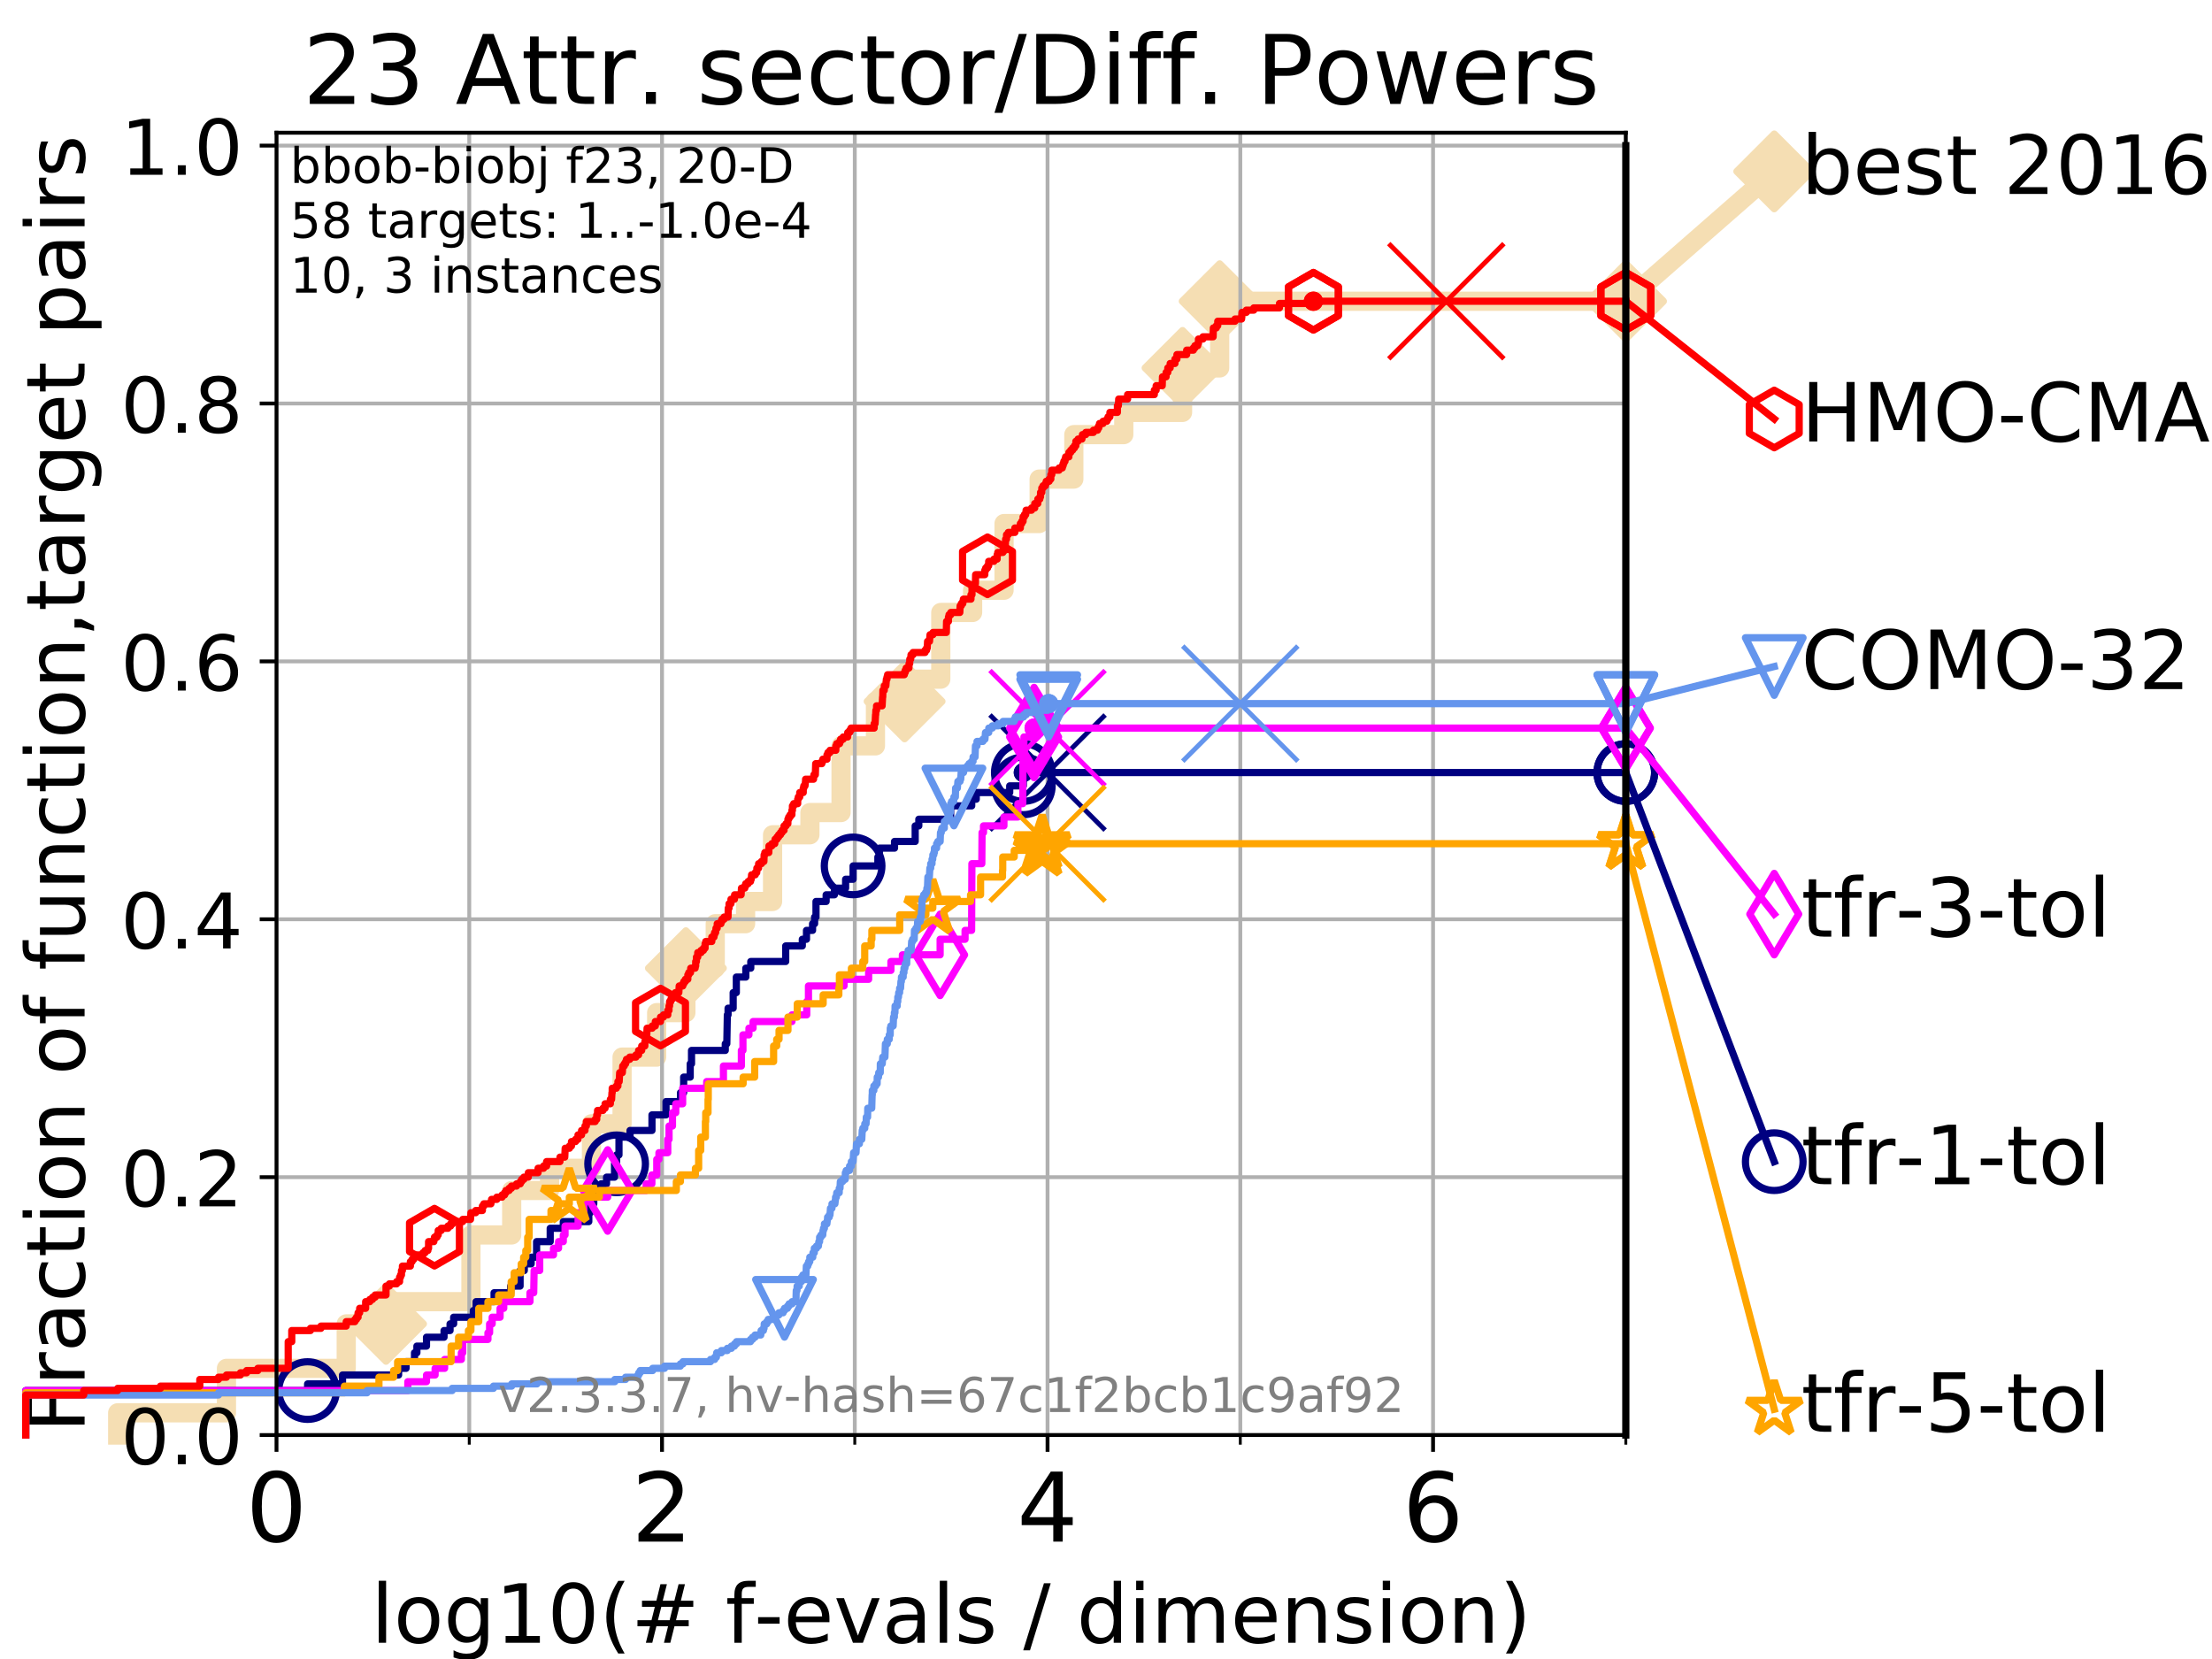 <?xml version="1.0" encoding="utf-8" standalone="no"?>
<!DOCTYPE svg PUBLIC "-//W3C//DTD SVG 1.1//EN"
  "http://www.w3.org/Graphics/SVG/1.1/DTD/svg11.dtd">
<!-- Created with matplotlib (https://matplotlib.org/) -->
<svg height="345.6pt" version="1.1" viewBox="0 0 460.8 345.6" width="460.8pt" xmlns="http://www.w3.org/2000/svg" xmlns:xlink="http://www.w3.org/1999/xlink">
 <defs>
  <style type="text/css">
*{stroke-linecap:butt;stroke-linejoin:round;}
  </style>
 </defs>
 <g id="figure_1">
  <g id="patch_1">
   <path d="M 0 345.6 
L 460.8 345.6 
L 460.8 0 
L 0 0 
z
" style="fill:#ffffff;"/>
  </g>
  <g id="axes_1">
   <g id="patch_2">
    <path d="M 57.6 298.944 
L 338.688 298.944 
L 338.688 27.648 
L 57.6 27.648 
z
" style="fill:#ffffff;"/>
   </g>
   <g id="line2d_1">
    <path d="M 24.516 298.944 
L 24.516 294.313 
L 47.174 294.313 
L 47.174 285.05 
L 72.125 285.05 
L 72.125 275.788 
L 80.416 275.788 
L 80.416 271.157 
L 98.101 271.157 
L 98.101 257.263 
L 106.594 257.263 
L 106.594 248.001 
L 114.486 248.001 
L 114.486 243.37 
L 123.213 243.37 
L 123.213 234.107 
L 129.588 234.107 
L 129.588 220.214 
L 136.795 220.214 
L 136.795 210.951 
L 142.884 210.951 
L 142.884 201.689 
L 148.998 201.689 
L 148.998 192.426 
L 155.323 192.426 
L 155.323 187.795 
L 160.94 187.795 
L 160.94 173.901 
L 168.721 173.901 
L 168.721 169.27 
L 175.206 169.27 
L 175.206 155.377 
L 182.371 155.377 
L 182.371 146.114 
L 188.444 146.114 
L 188.444 141.483 
L 195.983 141.483 
L 195.983 127.589 
L 202.611 127.589 
L 202.611 122.958 
L 209.163 122.958 
L 209.163 109.065 
L 216.474 109.065 
L 216.474 99.802 
L 223.697 99.802 
L 223.697 90.54 
L 234.103 90.54 
L 234.103 85.909 
L 246.346 85.909 
L 246.346 76.646 
L 254.081 76.646 
L 254.081 62.753 
L 338.688 62.753 
" style="fill:none;stroke:#f5deb3;stroke-linecap:square;stroke-width:4;"/>
   </g>
   <g id="line2d_2">
    <defs>
     <path d="M 0 7.778 
L 7.778 0 
L 0 -7.778 
L -7.778 0 
z
" id="md9c8a88b4f" style="stroke:#f5deb3;stroke-linejoin:miter;stroke-width:1.5;"/>
    </defs>
    <g>
     <use style="fill:#f5deb3;stroke:#f5deb3;stroke-linejoin:miter;stroke-width:1.5;" x="80.416" xlink:href="#md9c8a88b4f" y="275.788"/>
     <use style="fill:#f5deb3;stroke:#f5deb3;stroke-linejoin:miter;stroke-width:1.5;" x="142.884" xlink:href="#md9c8a88b4f" y="201.689"/>
     <use style="fill:#f5deb3;stroke:#f5deb3;stroke-linejoin:miter;stroke-width:1.5;" x="188.444" xlink:href="#md9c8a88b4f" y="146.114"/>
     <use style="fill:#f5deb3;stroke:#f5deb3;stroke-linejoin:miter;stroke-width:1.5;" x="246.346" xlink:href="#md9c8a88b4f" y="76.646"/>
     <use style="fill:#f5deb3;stroke:#f5deb3;stroke-linejoin:miter;stroke-width:1.5;" x="254.081" xlink:href="#md9c8a88b4f" y="62.753"/>
     <use style="fill:#f5deb3;stroke:#f5deb3;stroke-linejoin:miter;stroke-width:1.5;" x="338.688" xlink:href="#md9c8a88b4f" y="62.753"/>
    </g>
   </g>
   <g id="line2d_3">
    <path style="fill:none;stroke:#f5deb3;stroke-linecap:square;stroke-width:4;"/>
    <g/>
   </g>
   <g id="line2d_4">
    <path d="M 338.688 62.753 
L 369.608 35.706 
" style="fill:none;stroke:#f5deb3;stroke-linecap:square;stroke-width:4;"/>
    <g>
     <use style="fill:#f5deb3;stroke:#f5deb3;stroke-linejoin:miter;stroke-width:1.5;" x="338.688" xlink:href="#md9c8a88b4f" y="62.753"/>
     <use style="fill:#f5deb3;stroke:#f5deb3;stroke-linejoin:miter;stroke-width:1.5;" x="369.608" xlink:href="#md9c8a88b4f" y="35.706"/>
    </g>
   </g>
   <g id="matplotlib.axis_1">
    <g id="xtick_1">
     <g id="line2d_5">
      <path clip-path="url(#p3842c38767)" d="M 57.6 298.944 
L 57.6 27.648 
" style="fill:none;stroke:#b0b0b0;stroke-linecap:square;stroke-width:0.8;"/>
     </g>
     <g id="line2d_6">
      <defs>
       <path d="M 0 0 
L 0 3.5 
" id="m529c80df39" style="stroke:#000000;stroke-width:0.8;"/>
      </defs>
      <g>
       <use style="stroke:#000000;stroke-width:0.8;" x="57.6" xlink:href="#m529c80df39" y="298.944"/>
      </g>
     </g>
     <g id="text_1">
      <!-- 0 -->
      <defs>
       <path d="M 31.781 66.406 
Q 24.172 66.406 20.328 58.906 
Q 16.5 51.422 16.5 36.375 
Q 16.5 21.391 20.328 13.891 
Q 24.172 6.391 31.781 6.391 
Q 39.453 6.391 43.281 13.891 
Q 47.125 21.391 47.125 36.375 
Q 47.125 51.422 43.281 58.906 
Q 39.453 66.406 31.781 66.406 
z
M 31.781 74.219 
Q 44.047 74.219 50.516 64.516 
Q 56.984 54.828 56.984 36.375 
Q 56.984 17.969 50.516 8.266 
Q 44.047 -1.422 31.781 -1.422 
Q 19.531 -1.422 13.062 8.266 
Q 6.594 17.969 6.594 36.375 
Q 6.594 54.828 13.062 64.516 
Q 19.531 74.219 31.781 74.219 
z
" id="DejaVuSans-48"/>
      </defs>
      <g transform="translate(51.237 321.141)scale(0.2 -0.2)">
       <use xlink:href="#DejaVuSans-48"/>
      </g>
     </g>
    </g>
    <g id="xtick_2">
     <g id="line2d_7">
      <path clip-path="url(#p3842c38767)" d="M 137.911 298.944 
L 137.911 27.648 
" style="fill:none;stroke:#b0b0b0;stroke-linecap:square;stroke-width:0.8;"/>
     </g>
     <g id="line2d_8">
      <g>
       <use style="stroke:#000000;stroke-width:0.8;" x="137.911" xlink:href="#m529c80df39" y="298.944"/>
      </g>
     </g>
     <g id="text_2">
      <!-- 2 -->
      <defs>
       <path d="M 19.188 8.297 
L 53.609 8.297 
L 53.609 0 
L 7.328 0 
L 7.328 8.297 
Q 12.938 14.109 22.625 23.891 
Q 32.328 33.688 34.812 36.531 
Q 39.547 41.844 41.422 45.531 
Q 43.312 49.219 43.312 52.781 
Q 43.312 58.594 39.234 62.25 
Q 35.156 65.922 28.609 65.922 
Q 23.969 65.922 18.812 64.312 
Q 13.672 62.703 7.812 59.422 
L 7.812 69.391 
Q 13.766 71.781 18.938 73 
Q 24.125 74.219 28.422 74.219 
Q 39.75 74.219 46.484 68.547 
Q 53.219 62.891 53.219 53.422 
Q 53.219 48.922 51.531 44.891 
Q 49.859 40.875 45.406 35.406 
Q 44.188 33.984 37.641 27.219 
Q 31.109 20.453 19.188 8.297 
z
" id="DejaVuSans-50"/>
      </defs>
      <g transform="translate(131.548 321.141)scale(0.2 -0.2)">
       <use xlink:href="#DejaVuSans-50"/>
      </g>
     </g>
    </g>
    <g id="xtick_3">
     <g id="line2d_9">
      <path clip-path="url(#p3842c38767)" d="M 218.222 298.944 
L 218.222 27.648 
" style="fill:none;stroke:#b0b0b0;stroke-linecap:square;stroke-width:0.8;"/>
     </g>
     <g id="line2d_10">
      <g>
       <use style="stroke:#000000;stroke-width:0.8;" x="218.222" xlink:href="#m529c80df39" y="298.944"/>
      </g>
     </g>
     <g id="text_3">
      <!-- 4 -->
      <defs>
       <path d="M 37.797 64.312 
L 12.891 25.391 
L 37.797 25.391 
z
M 35.203 72.906 
L 47.609 72.906 
L 47.609 25.391 
L 58.016 25.391 
L 58.016 17.188 
L 47.609 17.188 
L 47.609 0 
L 37.797 0 
L 37.797 17.188 
L 4.891 17.188 
L 4.891 26.703 
z
" id="DejaVuSans-52"/>
      </defs>
      <g transform="translate(211.859 321.141)scale(0.2 -0.2)">
       <use xlink:href="#DejaVuSans-52"/>
      </g>
     </g>
    </g>
    <g id="xtick_4">
     <g id="line2d_11">
      <path clip-path="url(#p3842c38767)" d="M 298.533 298.944 
L 298.533 27.648 
" style="fill:none;stroke:#b0b0b0;stroke-linecap:square;stroke-width:0.8;"/>
     </g>
     <g id="line2d_12">
      <g>
       <use style="stroke:#000000;stroke-width:0.8;" x="298.533" xlink:href="#m529c80df39" y="298.944"/>
      </g>
     </g>
     <g id="text_4">
      <!-- 6 -->
      <defs>
       <path d="M 33.016 40.375 
Q 26.375 40.375 22.484 35.828 
Q 18.609 31.297 18.609 23.391 
Q 18.609 15.531 22.484 10.953 
Q 26.375 6.391 33.016 6.391 
Q 39.656 6.391 43.531 10.953 
Q 47.406 15.531 47.406 23.391 
Q 47.406 31.297 43.531 35.828 
Q 39.656 40.375 33.016 40.375 
z
M 52.594 71.297 
L 52.594 62.312 
Q 48.875 64.062 45.094 64.984 
Q 41.312 65.922 37.594 65.922 
Q 27.828 65.922 22.672 59.328 
Q 17.531 52.734 16.797 39.406 
Q 19.672 43.656 24.016 45.922 
Q 28.375 48.188 33.594 48.188 
Q 44.578 48.188 50.953 41.516 
Q 57.328 34.859 57.328 23.391 
Q 57.328 12.156 50.688 5.359 
Q 44.047 -1.422 33.016 -1.422 
Q 20.359 -1.422 13.672 8.266 
Q 6.984 17.969 6.984 36.375 
Q 6.984 53.656 15.188 63.938 
Q 23.391 74.219 37.203 74.219 
Q 40.922 74.219 44.703 73.484 
Q 48.484 72.75 52.594 71.297 
z
" id="DejaVuSans-54"/>
      </defs>
      <g transform="translate(292.17 321.141)scale(0.2 -0.2)">
       <use xlink:href="#DejaVuSans-54"/>
      </g>
     </g>
    </g>
    <g id="xtick_5">
     <g id="line2d_13">
      <path clip-path="url(#p3842c38767)" d="M 97.755 298.944 
L 97.755 27.648 
" style="fill:none;stroke:#b0b0b0;stroke-linecap:square;stroke-width:0.8;"/>
     </g>
     <g id="line2d_14">
      <defs>
       <path d="M 0 0 
L 0 2 
" id="m89252ddee3" style="stroke:#000000;stroke-width:0.6;"/>
      </defs>
      <g>
       <use style="stroke:#000000;stroke-width:0.6;" x="97.755" xlink:href="#m89252ddee3" y="298.944"/>
      </g>
     </g>
    </g>
    <g id="xtick_6">
     <g id="line2d_15">
      <path clip-path="url(#p3842c38767)" d="M 178.066 298.944 
L 178.066 27.648 
" style="fill:none;stroke:#b0b0b0;stroke-linecap:square;stroke-width:0.8;"/>
     </g>
     <g id="line2d_16">
      <g>
       <use style="stroke:#000000;stroke-width:0.6;" x="178.066" xlink:href="#m89252ddee3" y="298.944"/>
      </g>
     </g>
    </g>
    <g id="xtick_7">
     <g id="line2d_17">
      <path clip-path="url(#p3842c38767)" d="M 258.377 298.944 
L 258.377 27.648 
" style="fill:none;stroke:#b0b0b0;stroke-linecap:square;stroke-width:0.8;"/>
     </g>
     <g id="line2d_18">
      <g>
       <use style="stroke:#000000;stroke-width:0.6;" x="258.377" xlink:href="#m89252ddee3" y="298.944"/>
      </g>
     </g>
    </g>
    <g id="xtick_8">
     <g id="line2d_19">
      <path clip-path="url(#p3842c38767)" d="M 338.688 298.944 
L 338.688 27.648 
" style="fill:none;stroke:#b0b0b0;stroke-linecap:square;stroke-width:0.8;"/>
     </g>
     <g id="line2d_20">
      <g>
       <use style="stroke:#000000;stroke-width:0.6;" x="338.688" xlink:href="#m89252ddee3" y="298.944"/>
      </g>
     </g>
    </g>
    <g id="text_5">
     <!-- log10(# f-evals / dimension) -->
     <defs>
      <path d="M 9.422 75.984 
L 18.406 75.984 
L 18.406 0 
L 9.422 0 
z
" id="DejaVuSans-108"/>
      <path d="M 30.609 48.391 
Q 23.391 48.391 19.188 42.75 
Q 14.984 37.109 14.984 27.297 
Q 14.984 17.484 19.156 11.844 
Q 23.344 6.203 30.609 6.203 
Q 37.797 6.203 41.984 11.859 
Q 46.188 17.531 46.188 27.297 
Q 46.188 37.016 41.984 42.703 
Q 37.797 48.391 30.609 48.391 
z
M 30.609 56 
Q 42.328 56 49.016 48.375 
Q 55.719 40.766 55.719 27.297 
Q 55.719 13.875 49.016 6.219 
Q 42.328 -1.422 30.609 -1.422 
Q 18.844 -1.422 12.172 6.219 
Q 5.516 13.875 5.516 27.297 
Q 5.516 40.766 12.172 48.375 
Q 18.844 56 30.609 56 
z
" id="DejaVuSans-111"/>
      <path d="M 45.406 27.984 
Q 45.406 37.75 41.375 43.109 
Q 37.359 48.484 30.078 48.484 
Q 22.859 48.484 18.828 43.109 
Q 14.797 37.75 14.797 27.984 
Q 14.797 18.266 18.828 12.891 
Q 22.859 7.516 30.078 7.516 
Q 37.359 7.516 41.375 12.891 
Q 45.406 18.266 45.406 27.984 
z
M 54.391 6.781 
Q 54.391 -7.172 48.188 -13.984 
Q 42 -20.797 29.203 -20.797 
Q 24.469 -20.797 20.266 -20.094 
Q 16.062 -19.391 12.109 -17.922 
L 12.109 -9.188 
Q 16.062 -11.328 19.922 -12.344 
Q 23.781 -13.375 27.781 -13.375 
Q 36.625 -13.375 41.016 -8.766 
Q 45.406 -4.156 45.406 5.172 
L 45.406 9.625 
Q 42.625 4.781 38.281 2.391 
Q 33.938 0 27.875 0 
Q 17.828 0 11.672 7.656 
Q 5.516 15.328 5.516 27.984 
Q 5.516 40.672 11.672 48.328 
Q 17.828 56 27.875 56 
Q 33.938 56 38.281 53.609 
Q 42.625 51.219 45.406 46.391 
L 45.406 54.688 
L 54.391 54.688 
z
" id="DejaVuSans-103"/>
      <path d="M 12.406 8.297 
L 28.516 8.297 
L 28.516 63.922 
L 10.984 60.406 
L 10.984 69.391 
L 28.422 72.906 
L 38.281 72.906 
L 38.281 8.297 
L 54.391 8.297 
L 54.391 0 
L 12.406 0 
z
" id="DejaVuSans-49"/>
      <path d="M 31 75.875 
Q 24.469 64.656 21.281 53.656 
Q 18.109 42.672 18.109 31.391 
Q 18.109 20.125 21.312 9.062 
Q 24.516 -2 31 -13.188 
L 23.188 -13.188 
Q 15.875 -1.703 12.234 9.375 
Q 8.594 20.453 8.594 31.391 
Q 8.594 42.281 12.203 53.312 
Q 15.828 64.359 23.188 75.875 
z
" id="DejaVuSans-40"/>
      <path d="M 51.125 44 
L 36.922 44 
L 32.812 27.688 
L 47.125 27.688 
z
M 43.797 71.781 
L 38.719 51.516 
L 52.984 51.516 
L 58.109 71.781 
L 65.922 71.781 
L 60.891 51.516 
L 76.125 51.516 
L 76.125 44 
L 58.984 44 
L 54.984 27.688 
L 70.516 27.688 
L 70.516 20.219 
L 53.078 20.219 
L 48 0 
L 40.188 0 
L 45.219 20.219 
L 30.906 20.219 
L 25.875 0 
L 18.016 0 
L 23.094 20.219 
L 7.719 20.219 
L 7.719 27.688 
L 24.906 27.688 
L 29 44 
L 13.281 44 
L 13.281 51.516 
L 30.906 51.516 
L 35.891 71.781 
z
" id="DejaVuSans-35"/>
      <path id="DejaVuSans-32"/>
      <path d="M 37.109 75.984 
L 37.109 68.5 
L 28.516 68.5 
Q 23.688 68.5 21.797 66.547 
Q 19.922 64.594 19.922 59.516 
L 19.922 54.688 
L 34.719 54.688 
L 34.719 47.703 
L 19.922 47.703 
L 19.922 0 
L 10.891 0 
L 10.891 47.703 
L 2.297 47.703 
L 2.297 54.688 
L 10.891 54.688 
L 10.891 58.5 
Q 10.891 67.625 15.141 71.797 
Q 19.391 75.984 28.609 75.984 
z
" id="DejaVuSans-102"/>
      <path d="M 4.891 31.391 
L 31.203 31.391 
L 31.203 23.391 
L 4.891 23.391 
z
" id="DejaVuSans-45"/>
      <path d="M 56.203 29.594 
L 56.203 25.203 
L 14.891 25.203 
Q 15.484 15.922 20.484 11.062 
Q 25.484 6.203 34.422 6.203 
Q 39.594 6.203 44.453 7.469 
Q 49.312 8.734 54.109 11.281 
L 54.109 2.781 
Q 49.266 0.734 44.188 -0.344 
Q 39.109 -1.422 33.891 -1.422 
Q 20.797 -1.422 13.156 6.188 
Q 5.516 13.812 5.516 26.812 
Q 5.516 40.234 12.766 48.109 
Q 20.016 56 32.328 56 
Q 43.359 56 49.781 48.891 
Q 56.203 41.797 56.203 29.594 
z
M 47.219 32.234 
Q 47.125 39.594 43.094 43.984 
Q 39.062 48.391 32.422 48.391 
Q 24.906 48.391 20.391 44.141 
Q 15.875 39.891 15.188 32.172 
z
" id="DejaVuSans-101"/>
      <path d="M 2.984 54.688 
L 12.5 54.688 
L 29.594 8.797 
L 46.688 54.688 
L 56.203 54.688 
L 35.688 0 
L 23.484 0 
z
" id="DejaVuSans-118"/>
      <path d="M 34.281 27.484 
Q 23.391 27.484 19.188 25 
Q 14.984 22.516 14.984 16.5 
Q 14.984 11.719 18.141 8.906 
Q 21.297 6.109 26.703 6.109 
Q 34.188 6.109 38.703 11.406 
Q 43.219 16.703 43.219 25.484 
L 43.219 27.484 
z
M 52.203 31.203 
L 52.203 0 
L 43.219 0 
L 43.219 8.297 
Q 40.141 3.328 35.547 0.953 
Q 30.953 -1.422 24.312 -1.422 
Q 15.922 -1.422 10.953 3.297 
Q 6 8.016 6 15.922 
Q 6 25.141 12.172 29.828 
Q 18.359 34.516 30.609 34.516 
L 43.219 34.516 
L 43.219 35.406 
Q 43.219 41.609 39.141 45 
Q 35.062 48.391 27.688 48.391 
Q 23 48.391 18.547 47.266 
Q 14.109 46.141 10.016 43.891 
L 10.016 52.203 
Q 14.938 54.109 19.578 55.047 
Q 24.219 56 28.609 56 
Q 40.484 56 46.344 49.844 
Q 52.203 43.703 52.203 31.203 
z
" id="DejaVuSans-97"/>
      <path d="M 44.281 53.078 
L 44.281 44.578 
Q 40.484 46.531 36.375 47.5 
Q 32.281 48.484 27.875 48.484 
Q 21.188 48.484 17.844 46.438 
Q 14.5 44.391 14.5 40.281 
Q 14.5 37.156 16.891 35.375 
Q 19.281 33.594 26.516 31.984 
L 29.594 31.297 
Q 39.156 29.25 43.188 25.516 
Q 47.219 21.781 47.219 15.094 
Q 47.219 7.469 41.188 3.016 
Q 35.156 -1.422 24.609 -1.422 
Q 20.219 -1.422 15.453 -0.562 
Q 10.688 0.297 5.422 2 
L 5.422 11.281 
Q 10.406 8.688 15.234 7.391 
Q 20.062 6.109 24.812 6.109 
Q 31.156 6.109 34.562 8.281 
Q 37.984 10.453 37.984 14.406 
Q 37.984 18.062 35.516 20.016 
Q 33.062 21.969 24.703 23.781 
L 21.578 24.516 
Q 13.234 26.266 9.516 29.906 
Q 5.812 33.547 5.812 39.891 
Q 5.812 47.609 11.281 51.797 
Q 16.75 56 26.812 56 
Q 31.781 56 36.172 55.266 
Q 40.578 54.547 44.281 53.078 
z
" id="DejaVuSans-115"/>
      <path d="M 25.391 72.906 
L 33.688 72.906 
L 8.297 -9.281 
L 0 -9.281 
z
" id="DejaVuSans-47"/>
      <path d="M 45.406 46.391 
L 45.406 75.984 
L 54.391 75.984 
L 54.391 0 
L 45.406 0 
L 45.406 8.203 
Q 42.578 3.328 38.25 0.953 
Q 33.938 -1.422 27.875 -1.422 
Q 17.969 -1.422 11.734 6.484 
Q 5.516 14.406 5.516 27.297 
Q 5.516 40.188 11.734 48.094 
Q 17.969 56 27.875 56 
Q 33.938 56 38.25 53.625 
Q 42.578 51.266 45.406 46.391 
z
M 14.797 27.297 
Q 14.797 17.391 18.875 11.75 
Q 22.953 6.109 30.078 6.109 
Q 37.203 6.109 41.297 11.75 
Q 45.406 17.391 45.406 27.297 
Q 45.406 37.203 41.297 42.844 
Q 37.203 48.484 30.078 48.484 
Q 22.953 48.484 18.875 42.844 
Q 14.797 37.203 14.797 27.297 
z
" id="DejaVuSans-100"/>
      <path d="M 9.422 54.688 
L 18.406 54.688 
L 18.406 0 
L 9.422 0 
z
M 9.422 75.984 
L 18.406 75.984 
L 18.406 64.594 
L 9.422 64.594 
z
" id="DejaVuSans-105"/>
      <path d="M 52 44.188 
Q 55.375 50.25 60.062 53.125 
Q 64.75 56 71.094 56 
Q 79.641 56 84.281 50.016 
Q 88.922 44.047 88.922 33.016 
L 88.922 0 
L 79.891 0 
L 79.891 32.719 
Q 79.891 40.578 77.094 44.375 
Q 74.312 48.188 68.609 48.188 
Q 61.625 48.188 57.562 43.547 
Q 53.516 38.922 53.516 30.906 
L 53.516 0 
L 44.484 0 
L 44.484 32.719 
Q 44.484 40.625 41.703 44.406 
Q 38.922 48.188 33.109 48.188 
Q 26.219 48.188 22.156 43.531 
Q 18.109 38.875 18.109 30.906 
L 18.109 0 
L 9.078 0 
L 9.078 54.688 
L 18.109 54.688 
L 18.109 46.188 
Q 21.188 51.219 25.484 53.609 
Q 29.781 56 35.688 56 
Q 41.656 56 45.828 52.969 
Q 50 49.953 52 44.188 
z
" id="DejaVuSans-109"/>
      <path d="M 54.891 33.016 
L 54.891 0 
L 45.906 0 
L 45.906 32.719 
Q 45.906 40.484 42.875 44.328 
Q 39.844 48.188 33.797 48.188 
Q 26.516 48.188 22.312 43.547 
Q 18.109 38.922 18.109 30.906 
L 18.109 0 
L 9.078 0 
L 9.078 54.688 
L 18.109 54.688 
L 18.109 46.188 
Q 21.344 51.125 25.703 53.562 
Q 30.078 56 35.797 56 
Q 45.219 56 50.047 50.172 
Q 54.891 44.344 54.891 33.016 
z
" id="DejaVuSans-110"/>
      <path d="M 8.016 75.875 
L 15.828 75.875 
Q 23.141 64.359 26.781 53.312 
Q 30.422 42.281 30.422 31.391 
Q 30.422 20.453 26.781 9.375 
Q 23.141 -1.703 15.828 -13.188 
L 8.016 -13.188 
Q 14.5 -2 17.703 9.062 
Q 20.906 20.125 20.906 31.391 
Q 20.906 42.672 17.703 53.656 
Q 14.5 64.656 8.016 75.875 
z
" id="DejaVuSans-41"/>
     </defs>
     <g transform="translate(77.303 342.218)scale(0.17 -0.17)">
      <use xlink:href="#DejaVuSans-108"/>
      <use x="27.783" xlink:href="#DejaVuSans-111"/>
      <use x="88.965" xlink:href="#DejaVuSans-103"/>
      <use x="152.441" xlink:href="#DejaVuSans-49"/>
      <use x="216.064" xlink:href="#DejaVuSans-48"/>
      <use x="279.688" xlink:href="#DejaVuSans-40"/>
      <use x="318.701" xlink:href="#DejaVuSans-35"/>
      <use x="402.49" xlink:href="#DejaVuSans-32"/>
      <use x="434.277" xlink:href="#DejaVuSans-102"/>
      <use x="469.404" xlink:href="#DejaVuSans-45"/>
      <use x="505.488" xlink:href="#DejaVuSans-101"/>
      <use x="567.012" xlink:href="#DejaVuSans-118"/>
      <use x="626.191" xlink:href="#DejaVuSans-97"/>
      <use x="687.471" xlink:href="#DejaVuSans-108"/>
      <use x="715.254" xlink:href="#DejaVuSans-115"/>
      <use x="767.354" xlink:href="#DejaVuSans-32"/>
      <use x="799.141" xlink:href="#DejaVuSans-47"/>
      <use x="832.832" xlink:href="#DejaVuSans-32"/>
      <use x="864.619" xlink:href="#DejaVuSans-100"/>
      <use x="928.096" xlink:href="#DejaVuSans-105"/>
      <use x="955.879" xlink:href="#DejaVuSans-109"/>
      <use x="1053.291" xlink:href="#DejaVuSans-101"/>
      <use x="1114.814" xlink:href="#DejaVuSans-110"/>
      <use x="1178.193" xlink:href="#DejaVuSans-115"/>
      <use x="1230.293" xlink:href="#DejaVuSans-105"/>
      <use x="1258.076" xlink:href="#DejaVuSans-111"/>
      <use x="1319.258" xlink:href="#DejaVuSans-110"/>
      <use x="1382.637" xlink:href="#DejaVuSans-41"/>
     </g>
    </g>
   </g>
   <g id="matplotlib.axis_2">
    <g id="ytick_1">
     <g id="line2d_21">
      <path clip-path="url(#p3842c38767)" d="M 57.6 298.944 
L 338.688 298.944 
" style="fill:none;stroke:#b0b0b0;stroke-linecap:square;stroke-width:0.8;"/>
     </g>
     <g id="line2d_22">
      <defs>
       <path d="M 0 0 
L -3.5 0 
" id="mb04912be19" style="stroke:#000000;stroke-width:0.8;"/>
      </defs>
      <g>
       <use style="stroke:#000000;stroke-width:0.8;" x="57.6" xlink:href="#mb04912be19" y="298.944"/>
      </g>
     </g>
     <g id="text_6">
      <!-- 0.0 -->
      <defs>
       <path d="M 10.688 12.406 
L 21 12.406 
L 21 0 
L 10.688 0 
z
" id="DejaVuSans-46"/>
      </defs>
      <g transform="translate(25.155 305.023)scale(0.16 -0.16)">
       <use xlink:href="#DejaVuSans-48"/>
       <use x="63.623" xlink:href="#DejaVuSans-46"/>
       <use x="95.41" xlink:href="#DejaVuSans-48"/>
      </g>
     </g>
    </g>
    <g id="ytick_2">
     <g id="line2d_23">
      <path clip-path="url(#p3842c38767)" d="M 57.6 245.222 
L 338.688 245.222 
" style="fill:none;stroke:#b0b0b0;stroke-linecap:square;stroke-width:0.8;"/>
     </g>
     <g id="line2d_24">
      <g>
       <use style="stroke:#000000;stroke-width:0.8;" x="57.6" xlink:href="#mb04912be19" y="245.222"/>
      </g>
     </g>
     <g id="text_7">
      <!-- 0.2 -->
      <g transform="translate(25.155 251.301)scale(0.16 -0.16)">
       <use xlink:href="#DejaVuSans-48"/>
       <use x="63.623" xlink:href="#DejaVuSans-46"/>
       <use x="95.41" xlink:href="#DejaVuSans-50"/>
      </g>
     </g>
    </g>
    <g id="ytick_3">
     <g id="line2d_25">
      <path clip-path="url(#p3842c38767)" d="M 57.6 191.5 
L 338.688 191.5 
" style="fill:none;stroke:#b0b0b0;stroke-linecap:square;stroke-width:0.8;"/>
     </g>
     <g id="line2d_26">
      <g>
       <use style="stroke:#000000;stroke-width:0.8;" x="57.6" xlink:href="#mb04912be19" y="191.5"/>
      </g>
     </g>
     <g id="text_8">
      <!-- 0.4 -->
      <g transform="translate(25.155 197.579)scale(0.16 -0.16)">
       <use xlink:href="#DejaVuSans-48"/>
       <use x="63.623" xlink:href="#DejaVuSans-46"/>
       <use x="95.41" xlink:href="#DejaVuSans-52"/>
      </g>
     </g>
    </g>
    <g id="ytick_4">
     <g id="line2d_27">
      <path clip-path="url(#p3842c38767)" d="M 57.6 137.778 
L 338.688 137.778 
" style="fill:none;stroke:#b0b0b0;stroke-linecap:square;stroke-width:0.8;"/>
     </g>
     <g id="line2d_28">
      <g>
       <use style="stroke:#000000;stroke-width:0.8;" x="57.6" xlink:href="#mb04912be19" y="137.778"/>
      </g>
     </g>
     <g id="text_9">
      <!-- 0.6 -->
      <g transform="translate(25.155 143.857)scale(0.16 -0.16)">
       <use xlink:href="#DejaVuSans-48"/>
       <use x="63.623" xlink:href="#DejaVuSans-46"/>
       <use x="95.41" xlink:href="#DejaVuSans-54"/>
      </g>
     </g>
    </g>
    <g id="ytick_5">
     <g id="line2d_29">
      <path clip-path="url(#p3842c38767)" d="M 57.6 84.056 
L 338.688 84.056 
" style="fill:none;stroke:#b0b0b0;stroke-linecap:square;stroke-width:0.8;"/>
     </g>
     <g id="line2d_30">
      <g>
       <use style="stroke:#000000;stroke-width:0.8;" x="57.6" xlink:href="#mb04912be19" y="84.056"/>
      </g>
     </g>
     <g id="text_10">
      <!-- 0.8 -->
      <defs>
       <path d="M 31.781 34.625 
Q 24.75 34.625 20.719 30.859 
Q 16.703 27.094 16.703 20.516 
Q 16.703 13.922 20.719 10.156 
Q 24.75 6.391 31.781 6.391 
Q 38.812 6.391 42.859 10.172 
Q 46.922 13.969 46.922 20.516 
Q 46.922 27.094 42.891 30.859 
Q 38.875 34.625 31.781 34.625 
z
M 21.922 38.812 
Q 15.578 40.375 12.031 44.719 
Q 8.5 49.078 8.5 55.328 
Q 8.5 64.062 14.719 69.141 
Q 20.953 74.219 31.781 74.219 
Q 42.672 74.219 48.875 69.141 
Q 55.078 64.062 55.078 55.328 
Q 55.078 49.078 51.531 44.719 
Q 48 40.375 41.703 38.812 
Q 48.828 37.156 52.797 32.312 
Q 56.781 27.484 56.781 20.516 
Q 56.781 9.906 50.312 4.234 
Q 43.844 -1.422 31.781 -1.422 
Q 19.734 -1.422 13.25 4.234 
Q 6.781 9.906 6.781 20.516 
Q 6.781 27.484 10.781 32.312 
Q 14.797 37.156 21.922 38.812 
z
M 18.312 54.391 
Q 18.312 48.734 21.844 45.562 
Q 25.391 42.391 31.781 42.391 
Q 38.141 42.391 41.719 45.562 
Q 45.312 48.734 45.312 54.391 
Q 45.312 60.062 41.719 63.234 
Q 38.141 66.406 31.781 66.406 
Q 25.391 66.406 21.844 63.234 
Q 18.312 60.062 18.312 54.391 
z
" id="DejaVuSans-56"/>
      </defs>
      <g transform="translate(25.155 90.135)scale(0.16 -0.16)">
       <use xlink:href="#DejaVuSans-48"/>
       <use x="63.623" xlink:href="#DejaVuSans-46"/>
       <use x="95.41" xlink:href="#DejaVuSans-56"/>
      </g>
     </g>
    </g>
    <g id="ytick_6">
     <g id="line2d_31">
      <path clip-path="url(#p3842c38767)" d="M 57.6 30.334 
L 338.688 30.334 
" style="fill:none;stroke:#b0b0b0;stroke-linecap:square;stroke-width:0.8;"/>
     </g>
     <g id="line2d_32">
      <g>
       <use style="stroke:#000000;stroke-width:0.8;" x="57.6" xlink:href="#mb04912be19" y="30.334"/>
      </g>
     </g>
     <g id="text_11">
      <!-- 1.0 -->
      <g transform="translate(25.155 36.413)scale(0.16 -0.16)">
       <use xlink:href="#DejaVuSans-49"/>
       <use x="63.623" xlink:href="#DejaVuSans-46"/>
       <use x="95.41" xlink:href="#DejaVuSans-48"/>
      </g>
     </g>
    </g>
    <g id="text_12">
     <!-- Fraction of function,target pairs -->
     <defs>
      <path d="M 9.812 72.906 
L 51.703 72.906 
L 51.703 64.594 
L 19.672 64.594 
L 19.672 43.109 
L 48.578 43.109 
L 48.578 34.812 
L 19.672 34.812 
L 19.672 0 
L 9.812 0 
z
" id="DejaVuSans-70"/>
      <path d="M 41.109 46.297 
Q 39.594 47.172 37.812 47.578 
Q 36.031 48 33.891 48 
Q 26.266 48 22.188 43.047 
Q 18.109 38.094 18.109 28.812 
L 18.109 0 
L 9.078 0 
L 9.078 54.688 
L 18.109 54.688 
L 18.109 46.188 
Q 20.953 51.172 25.484 53.578 
Q 30.031 56 36.531 56 
Q 37.453 56 38.578 55.875 
Q 39.703 55.766 41.062 55.516 
z
" id="DejaVuSans-114"/>
      <path d="M 48.781 52.594 
L 48.781 44.188 
Q 44.969 46.297 41.141 47.344 
Q 37.312 48.391 33.406 48.391 
Q 24.656 48.391 19.812 42.844 
Q 14.984 37.312 14.984 27.297 
Q 14.984 17.281 19.812 11.734 
Q 24.656 6.203 33.406 6.203 
Q 37.312 6.203 41.141 7.25 
Q 44.969 8.297 48.781 10.406 
L 48.781 2.094 
Q 45.016 0.344 40.984 -0.531 
Q 36.969 -1.422 32.422 -1.422 
Q 20.062 -1.422 12.781 6.344 
Q 5.516 14.109 5.516 27.297 
Q 5.516 40.672 12.859 48.328 
Q 20.219 56 33.016 56 
Q 37.156 56 41.109 55.141 
Q 45.062 54.297 48.781 52.594 
z
" id="DejaVuSans-99"/>
      <path d="M 18.312 70.219 
L 18.312 54.688 
L 36.812 54.688 
L 36.812 47.703 
L 18.312 47.703 
L 18.312 18.016 
Q 18.312 11.328 20.141 9.422 
Q 21.969 7.516 27.594 7.516 
L 36.812 7.516 
L 36.812 0 
L 27.594 0 
Q 17.188 0 13.234 3.875 
Q 9.281 7.766 9.281 18.016 
L 9.281 47.703 
L 2.688 47.703 
L 2.688 54.688 
L 9.281 54.688 
L 9.281 70.219 
z
" id="DejaVuSans-116"/>
      <path d="M 8.5 21.578 
L 8.5 54.688 
L 17.484 54.688 
L 17.484 21.922 
Q 17.484 14.156 20.5 10.266 
Q 23.531 6.391 29.594 6.391 
Q 36.859 6.391 41.078 11.031 
Q 45.312 15.672 45.312 23.688 
L 45.312 54.688 
L 54.297 54.688 
L 54.297 0 
L 45.312 0 
L 45.312 8.406 
Q 42.047 3.422 37.719 1 
Q 33.406 -1.422 27.688 -1.422 
Q 18.266 -1.422 13.375 4.438 
Q 8.5 10.297 8.5 21.578 
z
M 31.109 56 
z
" id="DejaVuSans-117"/>
      <path d="M 11.719 12.406 
L 22.016 12.406 
L 22.016 4 
L 14.016 -11.625 
L 7.719 -11.625 
L 11.719 4 
z
" id="DejaVuSans-44"/>
      <path d="M 18.109 8.203 
L 18.109 -20.797 
L 9.078 -20.797 
L 9.078 54.688 
L 18.109 54.688 
L 18.109 46.391 
Q 20.953 51.266 25.266 53.625 
Q 29.594 56 35.594 56 
Q 45.562 56 51.781 48.094 
Q 58.016 40.188 58.016 27.297 
Q 58.016 14.406 51.781 6.484 
Q 45.562 -1.422 35.594 -1.422 
Q 29.594 -1.422 25.266 0.953 
Q 20.953 3.328 18.109 8.203 
z
M 48.688 27.297 
Q 48.688 37.203 44.609 42.844 
Q 40.531 48.484 33.406 48.484 
Q 26.266 48.484 22.188 42.844 
Q 18.109 37.203 18.109 27.297 
Q 18.109 17.391 22.188 11.75 
Q 26.266 6.109 33.406 6.109 
Q 40.531 6.109 44.609 11.75 
Q 48.688 17.391 48.688 27.297 
z
" id="DejaVuSans-112"/>
     </defs>
     <g transform="translate(17.62 298.435)rotate(-90)scale(0.17 -0.17)">
      <use xlink:href="#DejaVuSans-70"/>
      <use x="57.41" xlink:href="#DejaVuSans-114"/>
      <use x="98.523" xlink:href="#DejaVuSans-97"/>
      <use x="159.803" xlink:href="#DejaVuSans-99"/>
      <use x="214.783" xlink:href="#DejaVuSans-116"/>
      <use x="253.992" xlink:href="#DejaVuSans-105"/>
      <use x="281.775" xlink:href="#DejaVuSans-111"/>
      <use x="342.957" xlink:href="#DejaVuSans-110"/>
      <use x="406.336" xlink:href="#DejaVuSans-32"/>
      <use x="438.123" xlink:href="#DejaVuSans-111"/>
      <use x="499.305" xlink:href="#DejaVuSans-102"/>
      <use x="534.51" xlink:href="#DejaVuSans-32"/>
      <use x="566.297" xlink:href="#DejaVuSans-102"/>
      <use x="601.502" xlink:href="#DejaVuSans-117"/>
      <use x="664.881" xlink:href="#DejaVuSans-110"/>
      <use x="728.26" xlink:href="#DejaVuSans-99"/>
      <use x="783.24" xlink:href="#DejaVuSans-116"/>
      <use x="822.449" xlink:href="#DejaVuSans-105"/>
      <use x="850.232" xlink:href="#DejaVuSans-111"/>
      <use x="911.414" xlink:href="#DejaVuSans-110"/>
      <use x="974.793" xlink:href="#DejaVuSans-44"/>
      <use x="1006.58" xlink:href="#DejaVuSans-116"/>
      <use x="1045.789" xlink:href="#DejaVuSans-97"/>
      <use x="1107.068" xlink:href="#DejaVuSans-114"/>
      <use x="1148.166" xlink:href="#DejaVuSans-103"/>
      <use x="1211.643" xlink:href="#DejaVuSans-101"/>
      <use x="1273.166" xlink:href="#DejaVuSans-116"/>
      <use x="1312.375" xlink:href="#DejaVuSans-32"/>
      <use x="1344.162" xlink:href="#DejaVuSans-112"/>
      <use x="1407.639" xlink:href="#DejaVuSans-97"/>
      <use x="1468.918" xlink:href="#DejaVuSans-105"/>
      <use x="1496.701" xlink:href="#DejaVuSans-114"/>
      <use x="1537.814" xlink:href="#DejaVuSans-115"/>
     </g>
    </g>
   </g>
   <g id="line2d_33">
    <defs>
     <path d="M 0 1.5 
C 0.398 1.5 0.779 1.342 1.061 1.061 
C 1.342 0.779 1.5 0.398 1.5 0 
C 1.5 -0.398 1.342 -0.779 1.061 -1.061 
C 0.779 -1.342 0.398 -1.5 0 -1.5 
C -0.398 -1.5 -0.779 -1.342 -1.061 -1.061 
C -1.342 -0.779 -1.5 -0.398 -1.5 0 
C -1.5 0.398 -1.342 0.779 -1.061 1.061 
C -0.779 1.342 -0.398 1.5 0 1.5 
z
" id="m695ab31ea8" style="stroke:#f5deb3;"/>
    </defs>
    <g>
     <use style="fill:#f5deb3;stroke:#f5deb3;" x="254.081" xlink:href="#m695ab31ea8" y="62.753"/>
     <use style="fill:#f5deb3;stroke:#f5deb3;" x="254.081" xlink:href="#m695ab31ea8" y="62.753"/>
    </g>
   </g>
   <g id="line2d_34">
    <defs>
     <path d="M 0 1.5 
C 0.398 1.5 0.779 1.342 1.061 1.061 
C 1.342 0.779 1.5 0.398 1.5 0 
C 1.5 -0.398 1.342 -0.779 1.061 -1.061 
C 0.779 -1.342 0.398 -1.5 0 -1.5 
C -0.398 -1.5 -0.779 -1.342 -1.061 -1.061 
C -1.342 -0.779 -1.5 -0.398 -1.5 0 
C -1.5 0.398 -1.342 0.779 -1.061 1.061 
C -0.779 1.342 -0.398 1.5 0 1.5 
z
" id="mcce482aba4" style="stroke:#000080;"/>
    </defs>
    <g>
     <use style="fill:#000080;stroke:#000080;" x="213.177" xlink:href="#mcce482aba4" y="160.934"/>
     <use style="fill:#000080;stroke:#000080;" x="213.177" xlink:href="#mcce482aba4" y="160.934"/>
    </g>
   </g>
   <g id="line2d_35">
    <path d="M 5.357 298.944 
L 5.357 289.682 
L 64.08 289.682 
L 64.08 288.292 
L 71.35 288.292 
L 71.35 286.44 
L 83.037 286.44 
L 83.037 285.05 
L 84.588 285.05 
L 84.588 283.661 
L 86.351 283.661 
L 86.351 281.809 
L 86.847 281.809 
L 86.847 280.419 
L 88.847 280.419 
L 88.847 278.567 
L 92.504 278.567 
L 92.504 277.177 
L 93.755 277.177 
L 93.755 275.788 
L 94.506 275.788 
L 94.506 274.399 
L 98.606 274.399 
L 98.606 273.009 
L 99.178 273.009 
L 99.178 271.157 
L 102.924 271.157 
L 102.924 269.304 
L 106.383 269.304 
L 106.383 267.915 
L 108.342 267.915 
L 108.342 264.673 
L 109.222 264.673 
L 109.222 263.284 
L 110.653 263.284 
L 110.653 261.894 
L 111.781 261.894 
L 111.781 258.653 
L 114.619 258.653 
L 114.619 255.874 
L 117.345 255.874 
L 117.345 254.484 
L 122.657 254.484 
L 122.657 252.632 
L 122.968 252.632 
L 122.968 250.779 
L 123.692 250.779 
L 123.692 249.39 
L 124.255 249.39 
L 124.255 248.001 
L 125.22 248.001 
L 125.22 246.611 
L 126.355 246.611 
L 126.355 245.222 
L 128.016 245.222 
L 128.016 242.443 
L 128.456 242.443 
L 128.456 240.591 
L 128.944 240.591 
L 128.944 236.886 
L 131.249 236.886 
L 131.249 235.496 
L 135.82 235.496 
L 135.82 232.255 
L 138.745 232.255 
L 138.745 229.476 
L 141.76 229.476 
L 141.76 227.623 
L 142.419 227.623 
L 142.419 224.382 
L 143.785 224.382 
L 143.785 221.603 
L 144.057 221.603 
L 144.057 218.824 
L 151.089 218.824 
L 151.089 217.435 
L 151.409 217.435 
L 151.518 211.414 
L 151.669 211.414 
L 151.669 210.025 
L 152.733 210.025 
L 152.733 206.783 
L 153.391 206.783 
L 153.391 203.541 
L 155.368 203.541 
L 155.368 201.689 
L 156.4 201.689 
L 156.4 200.299 
L 163.675 200.299 
L 163.675 197.057 
L 167.135 197.057 
L 167.135 195.668 
L 168.006 195.668 
L 168.006 193.816 
L 169.272 193.816 
L 169.272 192.426 
L 169.697 192.426 
L 169.697 191.037 
L 169.988 191.037 
L 169.988 187.795 
L 172.1 187.795 
L 172.1 186.406 
L 173.825 186.406 
L 173.825 185.016 
L 176.157 185.016 
L 176.157 183.164 
L 177.717 183.164 
L 177.717 180.385 
L 182.875 180.385 
L 182.875 178.533 
L 183.196 178.533 
L 183.196 176.68 
L 186.345 176.68 
L 186.345 175.291 
L 190.65 175.291 
L 190.65 172.049 
L 191.405 172.049 
L 191.405 170.66 
L 198.038 170.66 
L 198.038 167.881 
L 202.426 167.881 
L 202.426 166.492 
L 203.368 166.492 
L 203.368 165.102 
L 210.34 165.102 
L 210.34 163.713 
L 213.177 163.713 
L 213.177 160.934 
L 338.688 160.934 
L 338.688 160.934 
" style="fill:none;stroke:#000080;stroke-linecap:square;stroke-width:1.5;"/>
   </g>
   <g id="line2d_36">
    <defs>
     <path d="M 0 6 
C 1.591 6 3.117 5.368 4.243 4.243 
C 5.368 3.117 6 1.591 6 0 
C 6 -1.591 5.368 -3.117 4.243 -4.243 
C 3.117 -5.368 1.591 -6 0 -6 
C -1.591 -6 -3.117 -5.368 -4.243 -4.243 
C -5.368 -3.117 -6 -1.591 -6 0 
C -6 1.591 -5.368 3.117 -4.243 4.243 
C -3.117 5.368 -1.591 6 0 6 
z
" id="m717c634e4c" style="stroke:#000080;stroke-width:1.5;"/>
    </defs>
    <g>
     <use style="fill-opacity:0;stroke:#000080;stroke-width:1.5;" x="64.08" xlink:href="#m717c634e4c" y="289.682"/>
     <use style="fill-opacity:0;stroke:#000080;stroke-width:1.5;" x="128.456" xlink:href="#m717c634e4c" y="242.443"/>
     <use style="fill-opacity:0;stroke:#000080;stroke-width:1.5;" x="177.717" xlink:href="#m717c634e4c" y="180.385"/>
     <use style="fill-opacity:0;stroke:#000080;stroke-width:1.5;" x="213.177" xlink:href="#m717c634e4c" y="163.713"/>
     <use style="fill-opacity:0;stroke:#000080;stroke-width:1.5;" x="213.177" xlink:href="#m717c634e4c" y="160.934"/>
     <use style="fill-opacity:0;stroke:#000080;stroke-width:1.5;" x="338.688" xlink:href="#m717c634e4c" y="160.934"/>
    </g>
   </g>
   <g id="line2d_37">
    <path style="fill:none;stroke:#000080;stroke-linecap:square;stroke-width:1.5;"/>
    <g/>
   </g>
   <g id="line2d_38">
    <path clip-path="url(#p3842c38767)" d="M 218.222 160.934 
" style="fill:none;stroke:#000080;stroke-linecap:square;stroke-width:1.5;"/>
    <defs>
     <path d="M -12 12 
L 12 -12 
M -12 -12 
L 12 12 
" id="mb94f9f22ac" style="stroke:#000080;"/>
    </defs>
    <g clip-path="url(#p3842c38767)">
     <use style="fill:#000080;stroke:#000080;" x="218.222" xlink:href="#mb94f9f22ac" y="160.934"/>
    </g>
   </g>
   <g id="line2d_39">
    <defs>
     <path d="M 0 1.5 
C 0.398 1.5 0.779 1.342 1.061 1.061 
C 1.342 0.779 1.5 0.398 1.5 0 
C 1.5 -0.398 1.342 -0.779 1.061 -1.061 
C 0.779 -1.342 0.398 -1.5 0 -1.5 
C -0.398 -1.5 -0.779 -1.342 -1.061 -1.061 
C -1.342 -0.779 -1.5 -0.398 -1.5 0 
C -1.5 0.398 -1.342 0.779 -1.061 1.061 
C -0.779 1.342 -0.398 1.5 0 1.5 
z
" id="m92261a4df8" style="stroke:#ff00ff;"/>
    </defs>
    <g>
     <use style="fill:#ff00ff;stroke:#ff00ff;" x="215.422" xlink:href="#m92261a4df8" y="151.672"/>
     <use style="fill:#ff00ff;stroke:#ff00ff;" x="215.422" xlink:href="#m92261a4df8" y="151.672"/>
    </g>
   </g>
   <g id="line2d_40">
    <path d="M 5.357 298.944 
L 5.357 289.682 
L 84.956 289.682 
L 84.956 287.829 
L 88.847 287.829 
L 88.847 286.44 
L 90.641 286.44 
L 90.641 285.05 
L 92.622 285.05 
L 92.622 283.198 
L 96.111 283.198 
L 96.111 281.809 
L 96.396 281.809 
L 96.396 279.03 
L 101.647 279.03 
L 101.647 277.64 
L 101.992 277.64 
L 101.992 275.788 
L 102.531 275.788 
L 102.531 274.399 
L 104.175 274.399 
L 104.175 272.546 
L 104.942 272.546 
L 104.942 271.157 
L 110.401 271.157 
L 110.401 269.304 
L 111.186 269.304 
L 111.266 264.673 
L 112.432 264.673 
L 112.432 261.431 
L 115.302 261.431 
L 115.302 260.042 
L 116.353 260.042 
L 116.353 258.653 
L 117.345 258.653 
L 117.345 257.263 
L 117.71 257.263 
L 117.71 255.411 
L 120.43 255.411 
L 120.43 252.632 
L 121.601 252.632 
L 121.646 249.39 
L 126.59 249.39 
L 126.59 248.001 
L 134.609 248.001 
L 134.609 246.611 
L 135.8 246.611 
L 135.8 244.759 
L 136.813 244.759 
L 136.813 241.517 
L 137.271 241.517 
L 137.271 240.128 
L 139.107 240.128 
L 139.107 237.349 
L 139.374 237.349 
L 139.374 234.57 
L 140.088 234.57 
L 140.088 231.792 
L 140.775 231.792 
L 140.775 229.939 
L 142.209 229.939 
L 142.209 226.697 
L 147.221 226.697 
L 147.221 225.308 
L 150.704 225.308 
L 150.704 222.066 
L 154.44 222.066 
L 154.44 218.824 
L 154.768 218.824 
L 154.768 215.582 
L 156.016 215.582 
L 156.016 214.193 
L 156.877 214.193 
L 156.877 212.804 
L 164.984 212.804 
L 164.984 211.414 
L 168.059 211.414 
L 168.059 208.635 
L 168.417 208.635 
L 168.417 205.394 
L 175.832 205.394 
L 175.832 204.004 
L 180.951 204.004 
L 180.951 202.152 
L 185.595 202.152 
L 185.595 200.299 
L 187.982 200.299 
L 187.982 198.91 
L 195.846 198.91 
L 195.846 195.668 
L 201.042 195.668 
L 201.042 193.816 
L 202.406 193.816 
L 202.464 179.922 
L 204.53 179.922 
L 204.581 173.438 
L 204.879 173.438 
L 204.879 172.049 
L 209.138 172.049 
L 209.138 170.196 
L 212.042 170.196 
L 212.042 167.418 
L 213.064 167.418 
L 213.115 156.766 
L 213.304 156.766 
L 213.304 153.524 
L 215.422 153.524 
L 215.422 151.672 
L 338.688 151.672 
L 338.688 151.672 
" style="fill:none;stroke:#ff00ff;stroke-linecap:square;stroke-width:1.5;"/>
   </g>
   <g id="line2d_41">
    <defs>
     <path d="M 0 8.485 
L 5.091 0 
L 0 -8.485 
L -5.091 0 
z
" id="md0460302ca" style="stroke:#ff00ff;stroke-linejoin:miter;stroke-width:1.5;"/>
    </defs>
    <g>
     <use style="fill-opacity:0;stroke:#ff00ff;stroke-linejoin:miter;stroke-width:1.5;" x="126.59" xlink:href="#md0460302ca" y="248.001"/>
     <use style="fill-opacity:0;stroke:#ff00ff;stroke-linejoin:miter;stroke-width:1.5;" x="195.846" xlink:href="#md0460302ca" y="198.91"/>
     <use style="fill-opacity:0;stroke:#ff00ff;stroke-linejoin:miter;stroke-width:1.5;" x="215.422" xlink:href="#md0460302ca" y="153.524"/>
     <use style="fill-opacity:0;stroke:#ff00ff;stroke-linejoin:miter;stroke-width:1.5;" x="215.422" xlink:href="#md0460302ca" y="151.672"/>
     <use style="fill-opacity:0;stroke:#ff00ff;stroke-linejoin:miter;stroke-width:1.5;" x="338.688" xlink:href="#md0460302ca" y="151.672"/>
    </g>
   </g>
   <g id="line2d_42">
    <path style="fill:none;stroke:#ff00ff;stroke-linecap:square;stroke-width:1.5;"/>
    <g/>
   </g>
   <g id="line2d_43">
    <path clip-path="url(#p3842c38767)" d="M 218.222 151.672 
" style="fill:none;stroke:#ff00ff;stroke-linecap:square;stroke-width:1.5;"/>
    <defs>
     <path d="M -12 12 
L 12 -12 
M -12 -12 
L 12 12 
" id="mff1078cfab" style="stroke:#ff00ff;"/>
    </defs>
    <g clip-path="url(#p3842c38767)">
     <use style="fill:#ff00ff;stroke:#ff00ff;" x="218.222" xlink:href="#mff1078cfab" y="151.672"/>
    </g>
   </g>
   <g id="line2d_44">
    <defs>
     <path d="M 0 1.5 
C 0.398 1.5 0.779 1.342 1.061 1.061 
C 1.342 0.779 1.5 0.398 1.5 0 
C 1.5 -0.398 1.342 -0.779 1.061 -1.061 
C 0.779 -1.342 0.398 -1.5 0 -1.5 
C -0.398 -1.5 -0.779 -1.342 -1.061 -1.061 
C -1.342 -0.779 -1.5 -0.398 -1.5 0 
C -1.5 0.398 -1.342 0.779 -1.061 1.061 
C -0.779 1.342 -0.398 1.5 0 1.5 
z
" id="m761c800742" style="stroke:#ffa500;"/>
    </defs>
    <g>
     <use style="fill:#ffa500;stroke:#ffa500;" x="217.101" xlink:href="#m761c800742" y="175.754"/>
     <use style="fill:#ffa500;stroke:#ffa500;" x="217.101" xlink:href="#m761c800742" y="175.754"/>
    </g>
   </g>
   <g id="line2d_45">
    <path d="M 5.357 298.944 
L 5.357 290.145 
L 71.742 290.145 
L 71.742 288.755 
L 78.942 288.755 
L 78.942 286.903 
L 81.993 286.903 
L 81.993 285.514 
L 82.833 285.514 
L 82.833 283.661 
L 93.973 283.661 
L 93.973 280.419 
L 95.526 280.419 
L 95.526 278.567 
L 97.58 278.567 
L 97.58 277.177 
L 98.101 277.177 
L 98.101 275.325 
L 99.732 275.325 
L 99.732 272.546 
L 101.647 272.546 
L 101.647 271.157 
L 103.871 271.157 
L 103.871 269.767 
L 106.489 269.767 
L 106.489 266.989 
L 107.111 266.989 
L 107.111 265.136 
L 108.578 265.136 
L 108.578 263.284 
L 109.086 263.284 
L 109.086 261.894 
L 109.536 261.894 
L 109.536 260.505 
L 109.93 260.505 
L 109.93 257.726 
L 110.231 257.726 
L 110.231 254.021 
L 114.784 254.021 
L 114.784 252.169 
L 116.293 252.169 
L 116.293 250.779 
L 118.603 250.779 
L 118.603 249.39 
L 124.855 249.39 
L 124.855 248.001 
L 140.893 248.001 
L 140.893 246.148 
L 141.746 246.148 
L 141.746 244.759 
L 144.871 244.759 
L 144.871 243.37 
L 145.542 243.37 
L 145.542 239.665 
L 145.976 239.665 
L 145.976 236.886 
L 146.948 236.886 
L 146.948 233.644 
L 147.015 233.644 
L 147.015 231.792 
L 147.495 231.792 
L 147.495 229.013 
L 147.545 229.013 
L 147.545 225.771 
L 154.807 225.771 
L 154.807 224.382 
L 157.215 224.382 
L 157.215 221.14 
L 161.158 221.14 
L 161.158 217.898 
L 161.803 217.898 
L 161.803 216.509 
L 162.288 216.509 
L 162.288 214.656 
L 164.147 214.656 
L 164.147 211.877 
L 166.084 211.877 
L 166.084 209.099 
L 171.477 209.099 
L 171.477 207.246 
L 174.744 207.246 
L 174.744 205.857 
L 174.863 205.857 
L 174.863 203.078 
L 177.361 203.078 
L 177.361 201.689 
L 179.733 201.689 
L 179.733 200.299 
L 180.135 200.299 
L 180.135 197.057 
L 181.477 197.057 
L 181.477 195.668 
L 181.627 195.668 
L 181.627 193.816 
L 187.425 193.816 
L 187.425 190.574 
L 192.88 190.574 
L 192.88 189.184 
L 194.319 189.184 
L 194.319 187.795 
L 202.181 187.795 
L 202.181 186.406 
L 204.272 186.406 
L 204.272 182.701 
L 208.838 182.701 
L 208.838 181.311 
L 208.887 181.311 
L 208.887 178.533 
L 211.281 178.533 
L 211.281 177.143 
L 217.101 177.143 
L 217.101 175.754 
L 338.688 175.754 
" style="fill:none;stroke:#ffa500;stroke-linecap:square;stroke-width:1.5;"/>
   </g>
   <g id="line2d_46">
    <defs>
     <path d="M 0 -6 
L -1.347 -1.854 
L -5.706 -1.854 
L -2.18 0.708 
L -3.527 4.854 
L -0 2.292 
L 3.527 4.854 
L 2.18 0.708 
L 5.706 -1.854 
L 1.347 -1.854 
z
" id="mf7b74eb459" style="stroke:#ffa500;stroke-linejoin:bevel;stroke-width:1.5;"/>
    </defs>
    <g>
     <use style="fill-opacity:0;stroke:#ffa500;stroke-linejoin:bevel;stroke-width:1.5;" x="118.603" xlink:href="#mf7b74eb459" y="249.39"/>
     <use style="fill-opacity:0;stroke:#ffa500;stroke-linejoin:bevel;stroke-width:1.5;" x="194.319" xlink:href="#mf7b74eb459" y="189.184"/>
     <use style="fill-opacity:0;stroke:#ffa500;stroke-linejoin:bevel;stroke-width:1.5;" x="217.101" xlink:href="#mf7b74eb459" y="177.143"/>
     <use style="fill-opacity:0;stroke:#ffa500;stroke-linejoin:bevel;stroke-width:1.5;" x="217.101" xlink:href="#mf7b74eb459" y="175.754"/>
     <use style="fill-opacity:0;stroke:#ffa500;stroke-linejoin:bevel;stroke-width:1.5;" x="338.688" xlink:href="#mf7b74eb459" y="175.754"/>
    </g>
   </g>
   <g id="line2d_47">
    <path style="fill:none;stroke:#ffa500;stroke-linecap:square;stroke-width:1.5;"/>
    <g/>
   </g>
   <g id="line2d_48">
    <path clip-path="url(#p3842c38767)" d="M 218.222 175.754 
" style="fill:none;stroke:#ffa500;stroke-linecap:square;stroke-width:1.5;"/>
    <defs>
     <path d="M -12 12 
L 12 -12 
M -12 -12 
L 12 12 
" id="m0a309bb230" style="stroke:#ffa500;"/>
    </defs>
    <g clip-path="url(#p3842c38767)">
     <use style="fill:#ffa500;stroke:#ffa500;" x="218.222" xlink:href="#m0a309bb230" y="175.754"/>
    </g>
   </g>
   <g id="line2d_49">
    <defs>
     <path d="M 0 1.5 
C 0.398 1.5 0.779 1.342 1.061 1.061 
C 1.342 0.779 1.5 0.398 1.5 0 
C 1.5 -0.398 1.342 -0.779 1.061 -1.061 
C 0.779 -1.342 0.398 -1.5 0 -1.5 
C -0.398 -1.5 -0.779 -1.342 -1.061 -1.061 
C -1.342 -0.779 -1.5 -0.398 -1.5 0 
C -1.5 0.398 -1.342 0.779 -1.061 1.061 
C -0.779 1.342 -0.398 1.5 0 1.5 
z
" id="mbee358e54f" style="stroke:#6495ed;"/>
    </defs>
    <g>
     <use style="fill:#6495ed;stroke:#6495ed;" x="218.469" xlink:href="#mbee358e54f" y="146.577"/>
     <use style="fill:#6495ed;stroke:#6495ed;" x="218.469" xlink:href="#mbee358e54f" y="146.577"/>
    </g>
   </g>
   <g id="line2d_50">
    <path d="M 5.357 298.944 
L 5.357 290.608 
L 45.512 290.608 
L 45.512 290.145 
L 76.466 290.145 
L 76.466 289.682 
L 94.188 289.682 
L 94.188 289.218 
L 102.794 289.218 
L 102.794 288.755 
L 106.594 288.755 
L 106.594 288.292 
L 111.859 288.292 
L 111.859 287.829 
L 128.077 287.829 
L 128.077 287.366 
L 130.318 287.366 
L 130.318 286.903 
L 132.859 286.903 
L 132.859 286.44 
L 133.067 286.44 
L 133.067 285.977 
L 133.364 285.977 
L 133.364 285.514 
L 135.957 285.514 
L 135.957 285.05 
L 138.435 285.05 
L 138.435 284.587 
L 141.732 284.587 
L 141.732 284.124 
L 142.27 284.124 
L 142.27 283.661 
L 148.011 283.661 
L 148.011 283.198 
L 148.878 283.198 
L 148.878 282.735 
L 149.237 282.735 
L 149.296 281.809 
L 150.271 281.809 
L 150.271 281.345 
L 151.51 281.345 
L 151.51 280.882 
L 152.372 280.882 
L 152.372 280.419 
L 153.003 280.419 
L 153.003 279.956 
L 153.427 279.956 
L 153.427 279.493 
L 156.337 279.493 
L 156.337 279.03 
L 156.765 279.03 
L 156.765 278.567 
L 157.295 278.567 
L 157.295 278.104 
L 158.485 278.104 
L 158.554 277.177 
L 159.033 277.177 
L 159.033 276.714 
L 159.168 276.714 
L 159.201 275.788 
L 159.728 275.788 
L 159.728 275.325 
L 160.018 275.325 
L 160.018 274.862 
L 161.026 274.862 
L 161.026 274.399 
L 161.398 274.399 
L 161.398 273.935 
L 162.26 273.935 
L 162.26 273.472 
L 163.136 273.472 
L 163.136 273.009 
L 163.427 273.009 
L 163.427 272.546 
L 164.046 272.546 
L 164.046 272.083 
L 164.37 272.083 
L 164.37 271.62 
L 165.008 271.62 
L 165.008 271.157 
L 165.805 271.157 
L 165.872 268.841 
L 166.029 268.841 
L 166.053 267.915 
L 166.499 267.915 
L 166.499 266.989 
L 166.955 266.989 
L 166.955 266.062 
L 167.256 266.062 
L 167.256 265.599 
L 167.894 265.599 
L 167.975 263.747 
L 168.276 263.747 
L 168.276 263.284 
L 168.454 263.284 
L 168.454 262.821 
L 168.695 262.821 
L 168.695 261.894 
L 169.317 261.894 
L 169.354 260.968 
L 169.632 260.968 
L 169.632 260.042 
L 170.086 260.042 
L 170.086 259.579 
L 170.493 259.579 
L 170.581 258.653 
L 170.737 258.653 
L 170.737 257.726 
L 171.027 257.726 
L 171.027 257.263 
L 171.399 257.263 
L 171.447 256.337 
L 171.546 256.337 
L 171.546 255.874 
L 171.742 255.874 
L 171.742 254.948 
L 172.256 254.948 
L 172.366 254.021 
L 172.398 254.021 
L 172.398 253.558 
L 172.74 253.558 
L 172.74 253.095 
L 172.901 253.095 
L 172.999 251.706 
L 173.315 251.706 
L 173.315 250.779 
L 173.929 250.779 
L 174.029 249.853 
L 174.058 249.853 
L 174.058 249.39 
L 174.228 249.39 
L 174.313 248.464 
L 174.825 248.464 
L 174.825 247.538 
L 174.989 247.538 
L 175.056 246.148 
L 175.534 246.148 
L 175.534 245.685 
L 176.076 245.685 
L 176.101 244.296 
L 176.278 244.296 
L 176.278 243.833 
L 176.968 243.833 
L 176.98 242.906 
L 177.35 242.906 
L 177.35 241.98 
L 177.712 241.98 
L 177.823 240.128 
L 178.326 240.128 
L 178.426 238.275 
L 179.027 238.275 
L 179.027 237.349 
L 179.528 237.349 
L 179.62 235.496 
L 179.741 235.496 
L 179.741 235.033 
L 180.148 235.033 
L 180.148 234.107 
L 180.418 234.107 
L 180.467 232.718 
L 180.732 232.718 
L 180.771 230.865 
L 181.598 230.865 
L 181.679 228.087 
L 181.715 228.087 
L 181.715 227.16 
L 182.037 227.16 
L 182.037 226.234 
L 182.418 226.234 
L 182.418 225.771 
L 182.725 225.771 
L 182.745 224.382 
L 183.009 224.382 
L 183.054 223.455 
L 183.371 223.455 
L 183.389 221.603 
L 183.785 221.603 
L 183.891 220.214 
L 184.348 220.214 
L 184.448 217.435 
L 184.839 217.435 
L 184.839 216.509 
L 185.249 216.509 
L 185.249 215.582 
L 185.443 215.582 
L 185.458 214.193 
L 185.569 214.193 
L 185.569 213.73 
L 186.063 213.73 
L 186.142 211.877 
L 186.312 211.877 
L 186.312 210.951 
L 186.434 210.951 
L 186.46 209.562 
L 186.91 209.562 
L 186.91 208.635 
L 187.025 208.635 
L 187.025 207.709 
L 187.17 207.709 
L 187.217 206.783 
L 187.408 206.783 
L 187.408 205.857 
L 187.605 205.857 
L 187.681 204.467 
L 187.772 204.467 
L 187.788 203.541 
L 188.151 203.541 
L 188.151 202.615 
L 188.313 202.615 
L 188.313 201.689 
L 188.505 201.689 
L 188.587 200.762 
L 188.884 200.762 
L 188.907 199.373 
L 189.04 199.373 
L 189.116 198.447 
L 189.185 198.447 
L 189.185 197.984 
L 189.803 197.984 
L 189.912 196.131 
L 190.107 196.131 
L 190.107 195.668 
L 190.45 195.668 
L 190.5 193.816 
L 190.802 193.816 
L 190.802 193.353 
L 191.08 193.353 
L 191.164 191.963 
L 191.705 191.963 
L 191.705 191.037 
L 191.898 191.037 
L 191.96 189.648 
L 192.021 189.648 
L 192.078 187.332 
L 192.264 187.332 
L 192.264 186.869 
L 192.416 186.869 
L 192.416 186.406 
L 192.786 186.406 
L 192.786 185.943 
L 193.017 185.943 
L 193.091 185.016 
L 193.207 185.016 
L 193.296 182.701 
L 193.604 182.701 
L 193.707 180.848 
L 193.883 180.848 
L 193.883 179.922 
L 194.158 179.922 
L 194.158 178.996 
L 194.304 178.996 
L 194.335 178.07 
L 194.533 178.07 
L 194.533 177.606 
L 194.652 177.606 
L 194.663 176.68 
L 195.105 176.68 
L 195.116 175.754 
L 195.364 175.754 
L 195.364 175.291 
L 195.852 175.291 
L 195.92 173.438 
L 196.081 173.438 
L 196.081 172.975 
L 196.196 172.975 
L 196.196 172.512 
L 196.715 172.512 
L 196.728 171.123 
L 197.193 171.123 
L 197.193 170.66 
L 197.456 170.66 
L 197.456 170.196 
L 197.583 170.196 
L 197.583 169.733 
L 197.723 169.733 
L 197.723 169.27 
L 197.966 169.27 
L 198.047 167.418 
L 198.226 167.418 
L 198.226 166.955 
L 198.673 166.955 
L 198.718 166.028 
L 199.024 166.028 
L 199.07 164.176 
L 199.437 164.176 
L 199.546 162.787 
L 199.992 162.787 
L 199.992 162.323 
L 200.139 162.323 
L 200.227 160.934 
L 200.722 160.934 
L 200.817 160.008 
L 201.511 160.008 
L 201.511 159.545 
L 201.866 159.545 
L 201.866 159.082 
L 202.387 159.082 
L 202.387 158.618 
L 202.706 158.618 
L 202.706 157.692 
L 203.126 157.692 
L 203.202 155.377 
L 203.529 155.377 
L 203.529 154.45 
L 204.761 154.45 
L 204.761 153.987 
L 205.183 153.987 
L 205.291 152.598 
L 205.976 152.598 
L 205.976 151.672 
L 206.716 151.672 
L 206.716 151.209 
L 207.956 151.209 
L 207.956 150.745 
L 208.945 150.745 
L 208.945 150.282 
L 211.289 150.282 
L 211.289 149.819 
L 211.503 149.819 
L 211.503 149.356 
L 213.248 149.356 
L 213.248 148.893 
L 213.769 148.893 
L 213.769 148.43 
L 215.298 148.43 
L 215.298 147.967 
L 218.289 147.967 
L 218.289 147.504 
L 218.469 147.504 
L 218.469 146.577 
L 338.688 146.577 
L 338.688 146.577 
" style="fill:none;stroke:#6495ed;stroke-linecap:square;stroke-width:1.5;"/>
   </g>
   <g id="line2d_51">
    <defs>
     <path d="M -0 6 
L 6 -6 
L -6 -6 
z
" id="m836271bd81" style="stroke:#6495ed;stroke-linejoin:miter;stroke-width:1.5;"/>
    </defs>
    <g>
     <use style="fill-opacity:0;stroke:#6495ed;stroke-linejoin:miter;stroke-width:1.5;" x="163.427" xlink:href="#m836271bd81" y="272.546"/>
     <use style="fill-opacity:0;stroke:#6495ed;stroke-linejoin:miter;stroke-width:1.5;" x="198.718" xlink:href="#m836271bd81" y="166.028"/>
     <use style="fill-opacity:0;stroke:#6495ed;stroke-linejoin:miter;stroke-width:1.5;" x="218.469" xlink:href="#m836271bd81" y="147.504"/>
     <use style="fill-opacity:0;stroke:#6495ed;stroke-linejoin:miter;stroke-width:1.5;" x="218.469" xlink:href="#m836271bd81" y="146.577"/>
     <use style="fill-opacity:0;stroke:#6495ed;stroke-linejoin:miter;stroke-width:1.5;" x="338.688" xlink:href="#m836271bd81" y="146.577"/>
    </g>
   </g>
   <g id="line2d_52">
    <path style="fill:none;stroke:#6495ed;stroke-linecap:square;stroke-width:1.5;"/>
    <g/>
   </g>
   <g id="line2d_53">
    <path clip-path="url(#p3842c38767)" d="M 258.377 146.577 
" style="fill:none;stroke:#6495ed;stroke-linecap:square;stroke-width:1.5;"/>
    <defs>
     <path d="M -12 12 
L 12 -12 
M -12 -12 
L 12 12 
" id="m5012fed513" style="stroke:#6495ed;"/>
    </defs>
    <g clip-path="url(#p3842c38767)">
     <use style="fill:#6495ed;stroke:#6495ed;" x="258.377" xlink:href="#m5012fed513" y="146.577"/>
    </g>
   </g>
   <g id="line2d_54">
    <defs>
     <path d="M 0 1.5 
C 0.398 1.5 0.779 1.342 1.061 1.061 
C 1.342 0.779 1.5 0.398 1.5 0 
C 1.5 -0.398 1.342 -0.779 1.061 -1.061 
C 0.779 -1.342 0.398 -1.5 0 -1.5 
C -0.398 -1.5 -0.779 -1.342 -1.061 -1.061 
C -1.342 -0.779 -1.5 -0.398 -1.5 0 
C -1.5 0.398 -1.342 0.779 -1.061 1.061 
C -0.779 1.342 -0.398 1.5 0 1.5 
z
" id="mb3a3dc9ab2" style="stroke:#ff0000;"/>
    </defs>
    <g>
     <use style="fill:#ff0000;stroke:#ff0000;" x="273.607" xlink:href="#mb3a3dc9ab2" y="62.753"/>
     <use style="fill:#ff0000;stroke:#ff0000;" x="273.607" xlink:href="#mb3a3dc9ab2" y="62.753"/>
    </g>
   </g>
   <g id="line2d_55">
    <path d="M 5.357 298.944 
L 5.357 290.608 
L 17.445 290.608 
L 17.445 289.682 
L 24.516 289.682 
L 24.516 289.218 
L 33.424 289.218 
L 33.424 288.755 
L 41.621 288.755 
L 41.621 287.366 
L 45.512 287.366 
L 45.512 286.903 
L 47.174 286.903 
L 47.174 286.44 
L 50.087 286.44 
L 50.087 285.977 
L 51.38 285.977 
L 51.38 285.514 
L 53.709 285.514 
L 53.709 285.05 
L 60.037 285.05 
L 60.037 279.493 
L 60.78 279.493 
L 60.78 277.177 
L 64.671 277.177 
L 64.671 276.714 
L 66.854 276.714 
L 66.854 276.251 
L 72.125 276.251 
L 72.125 275.325 
L 73.925 275.325 
L 73.925 274.862 
L 74.263 274.862 
L 74.263 274.399 
L 74.596 274.399 
L 74.596 273.472 
L 74.922 273.472 
L 74.922 272.546 
L 76.168 272.546 
L 76.168 271.157 
L 77.047 271.157 
L 77.047 270.694 
L 77.61 270.694 
L 77.61 270.231 
L 78.155 270.231 
L 78.155 269.767 
L 80.416 269.767 
L 80.416 267.915 
L 81.109 267.915 
L 81.109 267.452 
L 82.627 267.452 
L 82.627 266.989 
L 83.239 266.989 
L 83.239 266.062 
L 83.438 266.062 
L 83.438 265.599 
L 83.635 265.599 
L 83.635 264.673 
L 83.83 264.673 
L 83.83 263.747 
L 85.492 263.747 
L 85.492 262.821 
L 85.841 262.821 
L 85.841 262.357 
L 86.183 262.357 
L 86.183 261.894 
L 86.518 261.894 
L 86.518 261.431 
L 88.105 261.431 
L 88.105 260.968 
L 88.554 260.968 
L 88.554 260.505 
L 89.135 260.505 
L 89.135 260.042 
L 89.278 260.042 
L 89.278 258.653 
L 90.377 258.653 
L 90.377 258.189 
L 90.509 258.189 
L 90.509 257.726 
L 91.03 257.726 
L 91.03 257.263 
L 91.284 257.263 
L 91.284 256.337 
L 91.905 256.337 
L 91.905 255.874 
L 93.31 255.874 
L 93.31 255.411 
L 93.864 255.411 
L 93.864 254.948 
L 94.295 254.948 
L 94.295 254.484 
L 96.396 254.484 
L 96.396 254.021 
L 98.015 254.021 
L 98.101 252.632 
L 99.098 252.632 
L 99.098 252.169 
L 100.493 252.169 
L 100.493 251.243 
L 100.789 251.243 
L 100.789 250.779 
L 102.264 250.779 
L 102.264 250.316 
L 102.398 250.316 
L 102.398 249.853 
L 103.498 249.853 
L 103.498 249.39 
L 104.592 249.39 
L 104.592 248.927 
L 105.115 248.927 
L 105.115 248.464 
L 105.398 248.464 
L 105.398 248.001 
L 106.061 248.001 
L 106.061 247.538 
L 106.541 247.538 
L 106.541 247.075 
L 107.614 247.075 
L 107.614 246.611 
L 108.389 246.611 
L 108.389 246.148 
L 108.671 246.148 
L 108.671 245.685 
L 109.132 245.685 
L 109.132 245.222 
L 110.06 245.222 
L 110.06 244.296 
L 112.09 244.296 
L 112.09 243.37 
L 113.24 243.37 
L 113.24 242.906 
L 113.874 242.906 
L 113.874 241.98 
L 116.651 241.98 
L 116.651 241.054 
L 117.654 241.054 
L 117.738 239.201 
L 118.629 239.201 
L 118.629 238.738 
L 119.046 238.738 
L 119.046 237.812 
L 119.899 237.812 
L 119.899 237.349 
L 120.406 237.349 
L 120.406 236.423 
L 121.151 236.423 
L 121.151 235.496 
L 121.866 235.496 
L 121.866 234.57 
L 122.148 234.57 
L 122.148 233.644 
L 123.985 233.644 
L 123.985 233.181 
L 124.312 233.181 
L 124.312 232.255 
L 124.482 232.255 
L 124.482 231.328 
L 125.612 231.328 
L 125.612 230.865 
L 126.048 230.865 
L 126.048 229.939 
L 127.149 229.939 
L 127.149 229.013 
L 127.406 229.013 
L 127.485 227.623 
L 127.533 227.623 
L 127.533 226.697 
L 128.396 226.697 
L 128.396 226.234 
L 128.724 226.234 
L 128.724 225.308 
L 128.988 225.308 
L 129.089 223.455 
L 129.644 223.455 
L 129.728 222.066 
L 130.046 222.066 
L 130.046 221.603 
L 130.331 221.603 
L 130.331 221.14 
L 130.505 221.14 
L 130.505 220.677 
L 131.185 220.677 
L 131.185 220.214 
L 132.482 220.214 
L 132.482 219.75 
L 133.033 219.75 
L 133.033 218.824 
L 133.678 218.824 
L 133.678 217.898 
L 134.333 217.898 
L 134.333 216.972 
L 134.492 216.972 
L 134.492 216.045 
L 134.714 216.045 
L 134.797 214.193 
L 135.869 214.193 
L 135.869 213.73 
L 136.514 213.73 
L 136.514 212.804 
L 137.594 212.804 
L 137.594 211.877 
L 138.213 211.877 
L 138.213 211.414 
L 139.115 211.414 
L 139.115 210.488 
L 139.366 210.488 
L 139.366 209.562 
L 139.486 209.562 
L 139.486 208.635 
L 139.747 208.635 
L 139.747 208.172 
L 140.027 208.172 
L 140.027 207.246 
L 140.686 207.246 
L 140.686 206.783 
L 141.414 206.783 
L 141.486 205.394 
L 142.236 205.394 
L 142.236 204.931 
L 142.453 204.931 
L 142.453 204.467 
L 142.779 204.467 
L 142.779 204.004 
L 143.286 204.004 
L 143.286 203.078 
L 143.483 203.078 
L 143.483 202.615 
L 143.847 202.615 
L 143.89 201.689 
L 144.812 201.689 
L 144.812 201.226 
L 144.924 201.226 
L 144.924 200.299 
L 145.08 200.299 
L 145.08 199.373 
L 145.35 199.373 
L 145.35 198.447 
L 146.042 198.447 
L 146.042 197.984 
L 146.543 197.984 
L 146.543 197.521 
L 146.88 197.521 
L 146.88 196.594 
L 147.01 196.594 
L 147.01 196.131 
L 148.282 196.131 
L 148.282 195.205 
L 148.733 195.205 
L 148.733 194.742 
L 148.85 194.742 
L 148.85 194.279 
L 149.077 194.279 
L 149.155 193.353 
L 149.405 193.353 
L 149.409 192.426 
L 150.19 192.426 
L 150.19 191.963 
L 150.378 191.963 
L 150.378 191.5 
L 150.841 191.5 
L 150.841 191.037 
L 151.657 191.037 
L 151.708 189.184 
L 151.874 189.184 
L 151.874 188.258 
L 152.272 188.258 
L 152.272 187.332 
L 153.003 187.332 
L 153.029 186.406 
L 154.389 186.406 
L 154.46 185.016 
L 155.155 185.016 
L 155.155 184.553 
L 155.342 184.553 
L 155.342 184.09 
L 155.854 184.09 
L 155.854 183.627 
L 156.352 183.627 
L 156.352 183.164 
L 156.503 183.164 
L 156.566 182.238 
L 157.33 182.238 
L 157.33 181.775 
L 157.647 181.775 
L 157.667 180.848 
L 158.031 180.848 
L 158.031 179.922 
L 158.621 179.922 
L 158.621 179.459 
L 159.137 179.459 
L 159.181 178.07 
L 159.329 178.07 
L 159.329 177.606 
L 160.16 177.606 
L 160.194 176.217 
L 160.784 176.217 
L 160.784 175.754 
L 161.398 175.754 
L 161.463 174.828 
L 161.861 174.828 
L 161.861 174.365 
L 162.206 174.365 
L 162.206 173.901 
L 162.592 173.901 
L 162.592 173.438 
L 162.911 173.438 
L 162.911 172.975 
L 163.33 172.975 
L 163.33 172.049 
L 163.747 172.049 
L 163.747 171.586 
L 164.133 171.586 
L 164.133 170.66 
L 164.305 170.66 
L 164.305 170.196 
L 164.596 170.196 
L 164.596 169.733 
L 164.966 169.733 
L 164.966 168.807 
L 165.078 168.807 
L 165.078 167.881 
L 165.341 167.881 
L 165.341 167.418 
L 166.174 167.418 
L 166.174 166.492 
L 166.295 166.492 
L 166.295 166.028 
L 166.598 166.028 
L 166.598 165.102 
L 167.332 165.102 
L 167.332 164.176 
L 167.449 164.176 
L 167.449 163.713 
L 167.697 163.713 
L 167.795 162.787 
L 167.817 162.787 
L 167.817 162.323 
L 169.475 162.323 
L 169.546 161.397 
L 169.85 161.397 
L 169.923 159.082 
L 171.208 159.082 
L 171.208 158.618 
L 171.403 158.618 
L 171.403 158.155 
L 172.276 158.155 
L 172.276 157.229 
L 172.477 157.229 
L 172.477 156.766 
L 172.903 156.766 
L 172.903 156.303 
L 174.117 156.303 
L 174.117 155.377 
L 174.302 155.377 
L 174.302 154.914 
L 174.91 154.914 
L 174.91 154.45 
L 175.112 154.45 
L 175.112 153.987 
L 175.651 153.987 
L 175.651 153.524 
L 176.589 153.524 
L 176.594 152.598 
L 177.017 152.598 
L 177.017 152.135 
L 177.286 152.135 
L 177.286 151.672 
L 182.106 151.672 
L 182.106 150.745 
L 182.294 150.745 
L 182.392 148.893 
L 182.419 148.893 
L 182.459 147.967 
L 182.604 147.967 
L 182.604 147.04 
L 183.761 147.04 
L 183.86 145.188 
L 183.891 145.188 
L 183.925 143.799 
L 184.213 143.799 
L 184.213 142.872 
L 184.543 142.872 
L 184.649 141.483 
L 184.784 141.483 
L 184.784 141.02 
L 184.901 141.02 
L 184.901 140.557 
L 188.387 140.557 
L 188.387 140.094 
L 188.574 140.094 
L 188.574 139.631 
L 188.769 139.631 
L 188.769 139.167 
L 189.351 139.167 
L 189.371 138.241 
L 189.509 138.241 
L 189.523 137.315 
L 189.715 137.315 
L 189.783 136.389 
L 190.195 136.389 
L 190.195 135.926 
L 192.699 135.926 
L 192.699 135.462 
L 193.018 135.462 
L 193.018 134.999 
L 193.164 134.999 
L 193.23 133.61 
L 193.635 133.61 
L 193.742 132.221 
L 194.353 132.221 
L 194.353 131.757 
L 197.13 131.757 
L 197.186 129.442 
L 197.579 129.442 
L 197.579 128.516 
L 197.699 128.516 
L 197.699 128.053 
L 198.063 128.053 
L 198.063 127.589 
L 199.946 127.589 
L 200.014 126.2 
L 200.254 126.2 
L 200.254 125.737 
L 200.57 125.737 
L 200.57 125.274 
L 200.684 125.274 
L 200.684 124.811 
L 202.272 124.811 
L 202.272 123.884 
L 202.482 123.884 
L 202.49 122.495 
L 202.997 122.495 
L 202.997 121.569 
L 203.199 121.569 
L 203.241 119.716 
L 205.153 119.716 
L 205.153 118.79 
L 205.338 118.79 
L 205.338 118.327 
L 205.715 118.327 
L 205.715 117.864 
L 205.959 117.864 
L 205.959 116.938 
L 207.057 116.938 
L 207.057 116.475 
L 207.725 116.475 
L 207.725 115.548 
L 207.85 115.548 
L 207.85 115.085 
L 208.924 115.085 
L 208.924 114.622 
L 209.383 114.622 
L 209.489 112.306 
L 209.679 112.306 
L 209.679 111.38 
L 210.037 111.38 
L 210.037 110.917 
L 211.408 110.917 
L 211.408 109.991 
L 212.559 109.991 
L 212.559 109.065 
L 212.853 109.065 
L 212.853 108.601 
L 213.123 108.601 
L 213.123 107.675 
L 213.397 107.675 
L 213.397 107.212 
L 213.674 107.212 
L 213.756 106.286 
L 214.888 106.286 
L 214.888 105.823 
L 215.554 105.823 
L 215.554 104.897 
L 216.195 104.897 
L 216.195 103.97 
L 216.614 103.97 
L 216.614 103.507 
L 216.763 103.507 
L 216.763 102.581 
L 217.027 102.581 
L 217.027 101.655 
L 217.292 101.655 
L 217.292 101.192 
L 217.779 101.192 
L 217.779 100.728 
L 217.948 100.728 
L 217.948 100.265 
L 218.562 100.265 
L 218.562 99.802 
L 218.908 99.802 
L 218.908 98.876 
L 219.106 98.876 
L 219.106 97.95 
L 220.625 97.95 
L 220.625 97.487 
L 221.3 97.487 
L 221.3 97.023 
L 221.462 97.023 
L 221.462 96.56 
L 221.624 96.56 
L 221.624 96.097 
L 221.863 96.097 
L 221.863 95.634 
L 221.985 95.634 
L 221.985 95.171 
L 222.668 95.171 
L 222.668 94.245 
L 223.049 94.245 
L 223.049 93.782 
L 223.447 93.782 
L 223.447 93.318 
L 223.827 93.318 
L 223.827 92.855 
L 224.121 92.855 
L 224.121 91.929 
L 224.577 91.929 
L 224.577 91.466 
L 225.386 91.466 
L 225.487 90.54 
L 226.184 90.54 
L 226.184 90.077 
L 227.78 90.077 
L 227.78 89.614 
L 228.639 89.614 
L 228.639 89.15 
L 228.888 89.15 
L 228.888 88.687 
L 229.049 88.687 
L 229.049 88.224 
L 229.782 88.224 
L 229.782 87.761 
L 230.586 87.761 
L 230.586 87.298 
L 230.831 87.298 
L 230.831 86.835 
L 231.214 86.835 
L 231.214 85.909 
L 232.773 85.909 
L 232.777 84.519 
L 232.976 84.519 
L 233.046 83.13 
L 234.9 83.13 
L 234.9 82.204 
L 240.466 82.204 
L 240.466 81.277 
L 240.848 81.277 
L 240.848 80.351 
L 242.111 80.351 
L 242.164 78.499 
L 242.918 78.499 
L 242.918 77.572 
L 243.274 77.572 
L 243.274 76.646 
L 243.768 76.646 
L 243.768 75.72 
L 244.764 75.72 
L 244.764 74.794 
L 245.175 74.794 
L 245.175 73.867 
L 247.205 73.867 
L 247.205 72.941 
L 248.598 72.941 
L 248.598 72.478 
L 248.92 72.478 
L 248.92 72.015 
L 249.506 72.015 
L 249.506 71.552 
L 249.66 71.552 
L 249.66 70.626 
L 250.596 70.626 
L 250.596 70.162 
L 252.718 70.162 
L 252.76 68.31 
L 253.383 68.31 
L 253.383 67.847 
L 253.678 67.847 
L 253.678 66.921 
L 257.273 66.921 
L 257.273 66.457 
L 258.648 66.457 
L 258.729 65.068 
L 259.639 65.068 
L 259.639 64.605 
L 261.184 64.605 
L 261.184 64.142 
L 266.535 64.142 
L 266.535 63.216 
L 273.607 63.216 
L 273.607 62.753 
L 338.688 62.753 
L 338.688 62.753 
" style="fill:none;stroke:#ff0000;stroke-linecap:square;stroke-width:1.5;"/>
   </g>
   <g id="line2d_56">
    <defs>
     <path d="M 0 -6 
L -5.196 -3 
L -5.196 3 
L -0 6 
L 5.196 3 
L 5.196 -3 
z
" id="me526bc5fec" style="stroke:#ff0000;stroke-linejoin:miter;stroke-width:1.5;"/>
    </defs>
    <g>
     <use style="fill-opacity:0;stroke:#ff0000;stroke-linejoin:miter;stroke-width:1.5;" x="90.509" xlink:href="#me526bc5fec" y="257.726"/>
     <use style="fill-opacity:0;stroke:#ff0000;stroke-linejoin:miter;stroke-width:1.5;" x="137.594" xlink:href="#me526bc5fec" y="211.877"/>
     <use style="fill-opacity:0;stroke:#ff0000;stroke-linejoin:miter;stroke-width:1.5;" x="205.715" xlink:href="#me526bc5fec" y="117.864"/>
     <use style="fill-opacity:0;stroke:#ff0000;stroke-linejoin:miter;stroke-width:1.5;" x="273.607" xlink:href="#me526bc5fec" y="62.753"/>
     <use style="fill-opacity:0;stroke:#ff0000;stroke-linejoin:miter;stroke-width:1.5;" x="273.607" xlink:href="#me526bc5fec" y="62.753"/>
     <use style="fill-opacity:0;stroke:#ff0000;stroke-linejoin:miter;stroke-width:1.5;" x="338.688" xlink:href="#me526bc5fec" y="62.753"/>
    </g>
   </g>
   <g id="line2d_57">
    <path style="fill:none;stroke:#ff0000;stroke-linecap:square;stroke-width:1.5;"/>
    <g/>
   </g>
   <g id="line2d_58">
    <path clip-path="url(#p3842c38767)" d="M 301.297 62.753 
" style="fill:none;stroke:#ff0000;stroke-linecap:square;stroke-width:1.5;"/>
    <defs>
     <path d="M -12 12 
L 12 -12 
M -12 -12 
L 12 12 
" id="m8bb7d51a26" style="stroke:#ff0000;"/>
    </defs>
    <g clip-path="url(#p3842c38767)">
     <use style="fill:#ff0000;stroke:#ff0000;" x="301.297" xlink:href="#m8bb7d51a26" y="62.753"/>
    </g>
   </g>
   <g id="line2d_59">
    <path d="M 338.688 175.754 
L 369.608 293.572 
" style="fill:none;stroke:#ffa500;stroke-linecap:square;stroke-width:1.5;"/>
    <g>
     <use style="fill-opacity:0;stroke:#ffa500;stroke-linejoin:bevel;stroke-width:1.5;" x="338.688" xlink:href="#mf7b74eb459" y="175.754"/>
     <use style="fill-opacity:0;stroke:#ffa500;stroke-linejoin:bevel;stroke-width:1.5;" x="369.608" xlink:href="#mf7b74eb459" y="293.572"/>
    </g>
   </g>
   <g id="line2d_60">
    <path d="M 338.688 160.934 
L 369.608 241.999 
" style="fill:none;stroke:#000080;stroke-linecap:square;stroke-width:1.5;"/>
    <g>
     <use style="fill-opacity:0;stroke:#000080;stroke-width:1.5;" x="338.688" xlink:href="#m717c634e4c" y="160.934"/>
     <use style="fill-opacity:0;stroke:#000080;stroke-width:1.5;" x="369.608" xlink:href="#m717c634e4c" y="241.999"/>
    </g>
   </g>
   <g id="line2d_61">
    <path d="M 338.688 151.672 
L 369.608 190.426 
" style="fill:none;stroke:#ff00ff;stroke-linecap:square;stroke-width:1.5;"/>
    <g>
     <use style="fill-opacity:0;stroke:#ff00ff;stroke-linejoin:miter;stroke-width:1.5;" x="338.688" xlink:href="#md0460302ca" y="151.672"/>
     <use style="fill-opacity:0;stroke:#ff00ff;stroke-linejoin:miter;stroke-width:1.5;" x="369.608" xlink:href="#md0460302ca" y="190.426"/>
    </g>
   </g>
   <g id="line2d_62">
    <path d="M 338.688 146.577 
L 369.608 138.852 
" style="fill:none;stroke:#6495ed;stroke-linecap:square;stroke-width:1.5;"/>
    <g>
     <use style="fill-opacity:0;stroke:#6495ed;stroke-linejoin:miter;stroke-width:1.5;" x="338.688" xlink:href="#m836271bd81" y="146.577"/>
     <use style="fill-opacity:0;stroke:#6495ed;stroke-linejoin:miter;stroke-width:1.5;" x="369.608" xlink:href="#m836271bd81" y="138.852"/>
    </g>
   </g>
   <g id="line2d_63">
    <path d="M 338.688 62.753 
L 369.608 87.279 
" style="fill:none;stroke:#ff0000;stroke-linecap:square;stroke-width:1.5;"/>
    <g>
     <use style="fill-opacity:0;stroke:#ff0000;stroke-linejoin:miter;stroke-width:1.5;" x="338.688" xlink:href="#me526bc5fec" y="62.753"/>
     <use style="fill-opacity:0;stroke:#ff0000;stroke-linejoin:miter;stroke-width:1.5;" x="369.608" xlink:href="#me526bc5fec" y="87.279"/>
    </g>
   </g>
   <g id="line2d_64">
    <path d="M 338.688 298.944 
L 338.688 30.334 
" style="fill:none;stroke:#000000;stroke-linecap:square;stroke-width:1.5;"/>
   </g>
   <g id="patch_3">
    <path d="M 57.6 298.944 
L 57.6 27.648 
" style="fill:none;stroke:#000000;stroke-linecap:square;stroke-linejoin:miter;stroke-width:0.8;"/>
   </g>
   <g id="patch_4">
    <path d="M 338.688 298.944 
L 338.688 27.648 
" style="fill:none;stroke:#000000;stroke-linecap:square;stroke-linejoin:miter;stroke-width:0.8;"/>
   </g>
   <g id="patch_5">
    <path d="M 57.6 298.944 
L 338.688 298.944 
" style="fill:none;stroke:#000000;stroke-linecap:square;stroke-linejoin:miter;stroke-width:0.8;"/>
   </g>
   <g id="patch_6">
    <path d="M 57.6 27.648 
L 338.688 27.648 
" style="fill:none;stroke:#000000;stroke-linecap:square;stroke-linejoin:miter;stroke-width:0.8;"/>
   </g>
   <g id="text_13">
    <!-- tfr-5-tol -->
    <defs>
     <path d="M 10.797 72.906 
L 49.516 72.906 
L 49.516 64.594 
L 19.828 64.594 
L 19.828 46.734 
Q 21.969 47.469 24.109 47.828 
Q 26.266 48.188 28.422 48.188 
Q 40.625 48.188 47.75 41.5 
Q 54.891 34.812 54.891 23.391 
Q 54.891 11.625 47.562 5.094 
Q 40.234 -1.422 26.906 -1.422 
Q 22.312 -1.422 17.547 -0.641 
Q 12.797 0.141 7.719 1.703 
L 7.719 11.625 
Q 12.109 9.234 16.797 8.062 
Q 21.484 6.891 26.703 6.891 
Q 35.156 6.891 40.078 11.328 
Q 45.016 15.766 45.016 23.391 
Q 45.016 31 40.078 35.438 
Q 35.156 39.891 26.703 39.891 
Q 22.75 39.891 18.812 39.016 
Q 14.891 38.141 10.797 36.281 
z
" id="DejaVuSans-53"/>
    </defs>
    <g transform="translate(375.229 298.263)scale(0.17 -0.17)">
     <use xlink:href="#DejaVuSans-116"/>
     <use x="39.209" xlink:href="#DejaVuSans-102"/>
     <use x="74.414" xlink:href="#DejaVuSans-114"/>
     <use x="115.434" xlink:href="#DejaVuSans-45"/>
     <use x="151.518" xlink:href="#DejaVuSans-53"/>
     <use x="215.141" xlink:href="#DejaVuSans-45"/>
     <use x="251.225" xlink:href="#DejaVuSans-116"/>
     <use x="290.434" xlink:href="#DejaVuSans-111"/>
     <use x="351.615" xlink:href="#DejaVuSans-108"/>
    </g>
   </g>
   <g id="text_14">
    <!-- tfr-1-tol -->
    <g transform="translate(375.229 246.69)scale(0.17 -0.17)">
     <use xlink:href="#DejaVuSans-116"/>
     <use x="39.209" xlink:href="#DejaVuSans-102"/>
     <use x="74.414" xlink:href="#DejaVuSans-114"/>
     <use x="115.434" xlink:href="#DejaVuSans-45"/>
     <use x="151.518" xlink:href="#DejaVuSans-49"/>
     <use x="215.141" xlink:href="#DejaVuSans-45"/>
     <use x="251.225" xlink:href="#DejaVuSans-116"/>
     <use x="290.434" xlink:href="#DejaVuSans-111"/>
     <use x="351.615" xlink:href="#DejaVuSans-108"/>
    </g>
   </g>
   <g id="text_15">
    <!-- tfr-3-tol -->
    <defs>
     <path d="M 40.578 39.312 
Q 47.656 37.797 51.625 33 
Q 55.609 28.219 55.609 21.188 
Q 55.609 10.406 48.188 4.484 
Q 40.766 -1.422 27.094 -1.422 
Q 22.516 -1.422 17.656 -0.516 
Q 12.797 0.391 7.625 2.203 
L 7.625 11.719 
Q 11.719 9.328 16.594 8.109 
Q 21.484 6.891 26.812 6.891 
Q 36.078 6.891 40.938 10.547 
Q 45.797 14.203 45.797 21.188 
Q 45.797 27.641 41.281 31.266 
Q 36.766 34.906 28.719 34.906 
L 20.219 34.906 
L 20.219 43.016 
L 29.109 43.016 
Q 36.375 43.016 40.234 45.922 
Q 44.094 48.828 44.094 54.297 
Q 44.094 59.906 40.109 62.906 
Q 36.141 65.922 28.719 65.922 
Q 24.656 65.922 20.016 65.031 
Q 15.375 64.156 9.812 62.312 
L 9.812 71.094 
Q 15.438 72.656 20.344 73.438 
Q 25.25 74.219 29.594 74.219 
Q 40.828 74.219 47.359 69.109 
Q 53.906 64.016 53.906 55.328 
Q 53.906 49.266 50.438 45.094 
Q 46.969 40.922 40.578 39.312 
z
" id="DejaVuSans-51"/>
    </defs>
    <g transform="translate(375.229 195.117)scale(0.17 -0.17)">
     <use xlink:href="#DejaVuSans-116"/>
     <use x="39.209" xlink:href="#DejaVuSans-102"/>
     <use x="74.414" xlink:href="#DejaVuSans-114"/>
     <use x="115.434" xlink:href="#DejaVuSans-45"/>
     <use x="151.518" xlink:href="#DejaVuSans-51"/>
     <use x="215.141" xlink:href="#DejaVuSans-45"/>
     <use x="251.225" xlink:href="#DejaVuSans-116"/>
     <use x="290.434" xlink:href="#DejaVuSans-111"/>
     <use x="351.615" xlink:href="#DejaVuSans-108"/>
    </g>
   </g>
   <g id="text_16">
    <!-- COMO-32 b -->
    <defs>
     <path d="M 64.406 67.281 
L 64.406 56.891 
Q 59.422 61.531 53.781 63.812 
Q 48.141 66.109 41.797 66.109 
Q 29.297 66.109 22.656 58.469 
Q 16.016 50.828 16.016 36.375 
Q 16.016 21.969 22.656 14.328 
Q 29.297 6.688 41.797 6.688 
Q 48.141 6.688 53.781 8.984 
Q 59.422 11.281 64.406 15.922 
L 64.406 5.609 
Q 59.234 2.094 53.438 0.328 
Q 47.656 -1.422 41.219 -1.422 
Q 24.656 -1.422 15.125 8.703 
Q 5.609 18.844 5.609 36.375 
Q 5.609 53.953 15.125 64.078 
Q 24.656 74.219 41.219 74.219 
Q 47.75 74.219 53.531 72.484 
Q 59.328 70.75 64.406 67.281 
z
" id="DejaVuSans-67"/>
     <path d="M 39.406 66.219 
Q 28.656 66.219 22.328 58.203 
Q 16.016 50.203 16.016 36.375 
Q 16.016 22.609 22.328 14.594 
Q 28.656 6.594 39.406 6.594 
Q 50.141 6.594 56.422 14.594 
Q 62.703 22.609 62.703 36.375 
Q 62.703 50.203 56.422 58.203 
Q 50.141 66.219 39.406 66.219 
z
M 39.406 74.219 
Q 54.734 74.219 63.906 63.938 
Q 73.094 53.656 73.094 36.375 
Q 73.094 19.141 63.906 8.859 
Q 54.734 -1.422 39.406 -1.422 
Q 24.031 -1.422 14.812 8.828 
Q 5.609 19.094 5.609 36.375 
Q 5.609 53.656 14.812 63.938 
Q 24.031 74.219 39.406 74.219 
z
" id="DejaVuSans-79"/>
     <path d="M 9.812 72.906 
L 24.516 72.906 
L 43.109 23.297 
L 61.812 72.906 
L 76.516 72.906 
L 76.516 0 
L 66.891 0 
L 66.891 64.016 
L 48.094 14.016 
L 38.188 14.016 
L 19.391 64.016 
L 19.391 0 
L 9.812 0 
z
" id="DejaVuSans-77"/>
     <path d="M 48.688 27.297 
Q 48.688 37.203 44.609 42.844 
Q 40.531 48.484 33.406 48.484 
Q 26.266 48.484 22.188 42.844 
Q 18.109 37.203 18.109 27.297 
Q 18.109 17.391 22.188 11.75 
Q 26.266 6.109 33.406 6.109 
Q 40.531 6.109 44.609 11.75 
Q 48.688 17.391 48.688 27.297 
z
M 18.109 46.391 
Q 20.953 51.266 25.266 53.625 
Q 29.594 56 35.594 56 
Q 45.562 56 51.781 48.094 
Q 58.016 40.188 58.016 27.297 
Q 58.016 14.406 51.781 6.484 
Q 45.562 -1.422 35.594 -1.422 
Q 29.594 -1.422 25.266 0.953 
Q 20.953 3.328 18.109 8.203 
L 18.109 0 
L 9.078 0 
L 9.078 75.984 
L 18.109 75.984 
z
" id="DejaVuSans-98"/>
    </defs>
    <g transform="translate(375.229 143.543)scale(0.17 -0.17)">
     <use xlink:href="#DejaVuSans-67"/>
     <use x="69.824" xlink:href="#DejaVuSans-79"/>
     <use x="148.535" xlink:href="#DejaVuSans-77"/>
     <use x="234.814" xlink:href="#DejaVuSans-79"/>
     <use x="313.557" xlink:href="#DejaVuSans-45"/>
     <use x="349.641" xlink:href="#DejaVuSans-51"/>
     <use x="413.264" xlink:href="#DejaVuSans-50"/>
     <use x="476.887" xlink:href="#DejaVuSans-32"/>
     <use x="508.674" xlink:href="#DejaVuSans-98"/>
    </g>
   </g>
   <g id="text_17">
    <!-- HMO-CMA-E -->
    <defs>
     <path d="M 9.812 72.906 
L 19.672 72.906 
L 19.672 43.016 
L 55.516 43.016 
L 55.516 72.906 
L 65.375 72.906 
L 65.375 0 
L 55.516 0 
L 55.516 34.719 
L 19.672 34.719 
L 19.672 0 
L 9.812 0 
z
" id="DejaVuSans-72"/>
     <path d="M 34.188 63.188 
L 20.797 26.906 
L 47.609 26.906 
z
M 28.609 72.906 
L 39.797 72.906 
L 67.578 0 
L 57.328 0 
L 50.688 18.703 
L 17.828 18.703 
L 11.188 0 
L 0.781 0 
z
" id="DejaVuSans-65"/>
     <path d="M 9.812 72.906 
L 55.906 72.906 
L 55.906 64.594 
L 19.672 64.594 
L 19.672 43.016 
L 54.391 43.016 
L 54.391 34.719 
L 19.672 34.719 
L 19.672 8.297 
L 56.781 8.297 
L 56.781 0 
L 9.812 0 
z
" id="DejaVuSans-69"/>
    </defs>
    <g transform="translate(375.229 91.97)scale(0.17 -0.17)">
     <use xlink:href="#DejaVuSans-72"/>
     <use x="75.195" xlink:href="#DejaVuSans-77"/>
     <use x="161.475" xlink:href="#DejaVuSans-79"/>
     <use x="240.217" xlink:href="#DejaVuSans-45"/>
     <use x="276.301" xlink:href="#DejaVuSans-67"/>
     <use x="346.125" xlink:href="#DejaVuSans-77"/>
     <use x="432.404" xlink:href="#DejaVuSans-65"/>
     <use x="500.781" xlink:href="#DejaVuSans-45"/>
     <use x="536.865" xlink:href="#DejaVuSans-69"/>
    </g>
   </g>
   <g id="text_18">
    <!-- best 2016 -->
    <g transform="translate(375.229 40.397)scale(0.17 -0.17)">
     <use xlink:href="#DejaVuSans-98"/>
     <use x="63.477" xlink:href="#DejaVuSans-101"/>
     <use x="125" xlink:href="#DejaVuSans-115"/>
     <use x="177.1" xlink:href="#DejaVuSans-116"/>
     <use x="216.309" xlink:href="#DejaVuSans-32"/>
     <use x="248.096" xlink:href="#DejaVuSans-50"/>
     <use x="311.719" xlink:href="#DejaVuSans-48"/>
     <use x="375.342" xlink:href="#DejaVuSans-49"/>
     <use x="438.965" xlink:href="#DejaVuSans-54"/>
    </g>
   </g>
   <g id="text_19">
    <!-- bbob-biobj f23, 20-D -->
    <defs>
     <path d="M 9.422 54.688 
L 18.406 54.688 
L 18.406 -0.984 
Q 18.406 -11.422 14.422 -16.109 
Q 10.453 -20.797 1.609 -20.797 
L -1.812 -20.797 
L -1.812 -13.188 
L 0.594 -13.188 
Q 5.719 -13.188 7.562 -10.812 
Q 9.422 -8.453 9.422 -0.984 
z
M 9.422 75.984 
L 18.406 75.984 
L 18.406 64.594 
L 9.422 64.594 
z
" id="DejaVuSans-106"/>
     <path d="M 19.672 64.797 
L 19.672 8.109 
L 31.594 8.109 
Q 46.688 8.109 53.688 14.938 
Q 60.688 21.781 60.688 36.531 
Q 60.688 51.172 53.688 57.984 
Q 46.688 64.797 31.594 64.797 
z
M 9.812 72.906 
L 30.078 72.906 
Q 51.266 72.906 61.172 64.094 
Q 71.094 55.281 71.094 36.531 
Q 71.094 17.672 61.125 8.828 
Q 51.172 0 30.078 0 
L 9.812 0 
z
" id="DejaVuSans-68"/>
    </defs>
    <g transform="translate(60.411 38.111)scale(0.102 -0.102)">
     <use xlink:href="#DejaVuSans-98"/>
     <use x="63.477" xlink:href="#DejaVuSans-98"/>
     <use x="126.953" xlink:href="#DejaVuSans-111"/>
     <use x="188.135" xlink:href="#DejaVuSans-98"/>
     <use x="251.611" xlink:href="#DejaVuSans-45"/>
     <use x="287.695" xlink:href="#DejaVuSans-98"/>
     <use x="351.172" xlink:href="#DejaVuSans-105"/>
     <use x="378.955" xlink:href="#DejaVuSans-111"/>
     <use x="440.137" xlink:href="#DejaVuSans-98"/>
     <use x="503.613" xlink:href="#DejaVuSans-106"/>
     <use x="531.396" xlink:href="#DejaVuSans-32"/>
     <use x="563.184" xlink:href="#DejaVuSans-102"/>
     <use x="598.389" xlink:href="#DejaVuSans-50"/>
     <use x="662.012" xlink:href="#DejaVuSans-51"/>
     <use x="725.635" xlink:href="#DejaVuSans-44"/>
     <use x="757.422" xlink:href="#DejaVuSans-32"/>
     <use x="789.209" xlink:href="#DejaVuSans-50"/>
     <use x="852.832" xlink:href="#DejaVuSans-48"/>
     <use x="916.455" xlink:href="#DejaVuSans-45"/>
     <use x="952.539" xlink:href="#DejaVuSans-68"/>
    </g>
    <!-- 58 targets: 1..-1.0e-4 -->
    <defs>
     <path d="M 11.719 12.406 
L 22.016 12.406 
L 22.016 0 
L 11.719 0 
z
M 11.719 51.703 
L 22.016 51.703 
L 22.016 39.312 
L 11.719 39.312 
z
" id="DejaVuSans-58"/>
    </defs>
    <g transform="translate(60.411 49.533)scale(0.102 -0.102)">
     <use xlink:href="#DejaVuSans-53"/>
     <use x="63.623" xlink:href="#DejaVuSans-56"/>
     <use x="127.246" xlink:href="#DejaVuSans-32"/>
     <use x="159.033" xlink:href="#DejaVuSans-116"/>
     <use x="198.242" xlink:href="#DejaVuSans-97"/>
     <use x="259.521" xlink:href="#DejaVuSans-114"/>
     <use x="300.619" xlink:href="#DejaVuSans-103"/>
     <use x="364.096" xlink:href="#DejaVuSans-101"/>
     <use x="425.619" xlink:href="#DejaVuSans-116"/>
     <use x="464.828" xlink:href="#DejaVuSans-115"/>
     <use x="516.928" xlink:href="#DejaVuSans-58"/>
     <use x="550.619" xlink:href="#DejaVuSans-32"/>
     <use x="582.406" xlink:href="#DejaVuSans-49"/>
     <use x="646.029" xlink:href="#DejaVuSans-46"/>
     <use x="677.816" xlink:href="#DejaVuSans-46"/>
     <use x="709.604" xlink:href="#DejaVuSans-45"/>
     <use x="745.688" xlink:href="#DejaVuSans-49"/>
     <use x="809.311" xlink:href="#DejaVuSans-46"/>
     <use x="841.098" xlink:href="#DejaVuSans-48"/>
     <use x="904.721" xlink:href="#DejaVuSans-101"/>
     <use x="966.244" xlink:href="#DejaVuSans-45"/>
     <use x="1002.328" xlink:href="#DejaVuSans-52"/>
    </g>
    <!-- 10, 3 instances -->
    <g transform="translate(60.411 60.955)scale(0.102 -0.102)">
     <use xlink:href="#DejaVuSans-49"/>
     <use x="63.623" xlink:href="#DejaVuSans-48"/>
     <use x="127.246" xlink:href="#DejaVuSans-44"/>
     <use x="159.033" xlink:href="#DejaVuSans-32"/>
     <use x="190.82" xlink:href="#DejaVuSans-51"/>
     <use x="254.443" xlink:href="#DejaVuSans-32"/>
     <use x="286.23" xlink:href="#DejaVuSans-105"/>
     <use x="314.014" xlink:href="#DejaVuSans-110"/>
     <use x="377.393" xlink:href="#DejaVuSans-115"/>
     <use x="429.492" xlink:href="#DejaVuSans-116"/>
     <use x="468.701" xlink:href="#DejaVuSans-97"/>
     <use x="529.98" xlink:href="#DejaVuSans-110"/>
     <use x="593.359" xlink:href="#DejaVuSans-99"/>
     <use x="648.34" xlink:href="#DejaVuSans-101"/>
     <use x="709.863" xlink:href="#DejaVuSans-115"/>
    </g>
   </g>
   <g id="text_20">
    <!-- v2.3.3.7, hv-hash=67c1f2bcb1c9af92 -->
    <defs>
     <path d="M 8.203 72.906 
L 55.078 72.906 
L 55.078 68.703 
L 28.609 0 
L 18.312 0 
L 43.219 64.594 
L 8.203 64.594 
z
" id="DejaVuSans-55"/>
     <path d="M 54.891 33.016 
L 54.891 0 
L 45.906 0 
L 45.906 32.719 
Q 45.906 40.484 42.875 44.328 
Q 39.844 48.188 33.797 48.188 
Q 26.516 48.188 22.312 43.547 
Q 18.109 38.922 18.109 30.906 
L 18.109 0 
L 9.078 0 
L 9.078 75.984 
L 18.109 75.984 
L 18.109 46.188 
Q 21.344 51.125 25.703 53.562 
Q 30.078 56 35.797 56 
Q 45.219 56 50.047 50.172 
Q 54.891 44.344 54.891 33.016 
z
" id="DejaVuSans-104"/>
     <path d="M 10.594 45.406 
L 73.188 45.406 
L 73.188 37.203 
L 10.594 37.203 
z
M 10.594 25.484 
L 73.188 25.484 
L 73.188 17.188 
L 10.594 17.188 
z
" id="DejaVuSans-61"/>
     <path d="M 10.984 1.516 
L 10.984 10.5 
Q 14.703 8.734 18.5 7.812 
Q 22.312 6.891 25.984 6.891 
Q 35.75 6.891 40.891 13.453 
Q 46.047 20.016 46.781 33.406 
Q 43.953 29.203 39.594 26.953 
Q 35.25 24.703 29.984 24.703 
Q 19.047 24.703 12.672 31.312 
Q 6.297 37.938 6.297 49.422 
Q 6.297 60.641 12.938 67.422 
Q 19.578 74.219 30.609 74.219 
Q 43.266 74.219 49.922 64.516 
Q 56.594 54.828 56.594 36.375 
Q 56.594 19.141 48.406 8.859 
Q 40.234 -1.422 26.422 -1.422 
Q 22.703 -1.422 18.891 -0.688 
Q 15.094 0.047 10.984 1.516 
z
M 30.609 32.422 
Q 37.25 32.422 41.125 36.953 
Q 45.016 41.5 45.016 49.422 
Q 45.016 57.281 41.125 61.844 
Q 37.25 66.406 30.609 66.406 
Q 23.969 66.406 20.094 61.844 
Q 16.219 57.281 16.219 49.422 
Q 16.219 41.5 20.094 36.953 
Q 23.969 32.422 30.609 32.422 
z
" id="DejaVuSans-57"/>
    </defs>
    <g style="fill:#808080;" transform="translate(103.757 294.151)scale(0.1 -0.1)">
     <use xlink:href="#DejaVuSans-118"/>
     <use x="59.18" xlink:href="#DejaVuSans-50"/>
     <use x="122.803" xlink:href="#DejaVuSans-46"/>
     <use x="154.59" xlink:href="#DejaVuSans-51"/>
     <use x="218.213" xlink:href="#DejaVuSans-46"/>
     <use x="250" xlink:href="#DejaVuSans-51"/>
     <use x="313.623" xlink:href="#DejaVuSans-46"/>
     <use x="345.41" xlink:href="#DejaVuSans-55"/>
     <use x="409.033" xlink:href="#DejaVuSans-44"/>
     <use x="440.82" xlink:href="#DejaVuSans-32"/>
     <use x="472.607" xlink:href="#DejaVuSans-104"/>
     <use x="535.986" xlink:href="#DejaVuSans-118"/>
     <use x="595.135" xlink:href="#DejaVuSans-45"/>
     <use x="631.219" xlink:href="#DejaVuSans-104"/>
     <use x="694.598" xlink:href="#DejaVuSans-97"/>
     <use x="755.877" xlink:href="#DejaVuSans-115"/>
     <use x="807.977" xlink:href="#DejaVuSans-104"/>
     <use x="871.355" xlink:href="#DejaVuSans-61"/>
     <use x="955.145" xlink:href="#DejaVuSans-54"/>
     <use x="1018.768" xlink:href="#DejaVuSans-55"/>
     <use x="1082.391" xlink:href="#DejaVuSans-99"/>
     <use x="1137.371" xlink:href="#DejaVuSans-49"/>
     <use x="1200.994" xlink:href="#DejaVuSans-102"/>
     <use x="1236.199" xlink:href="#DejaVuSans-50"/>
     <use x="1299.822" xlink:href="#DejaVuSans-98"/>
     <use x="1363.299" xlink:href="#DejaVuSans-99"/>
     <use x="1418.279" xlink:href="#DejaVuSans-98"/>
     <use x="1481.756" xlink:href="#DejaVuSans-49"/>
     <use x="1545.379" xlink:href="#DejaVuSans-99"/>
     <use x="1600.359" xlink:href="#DejaVuSans-57"/>
     <use x="1663.982" xlink:href="#DejaVuSans-97"/>
     <use x="1725.262" xlink:href="#DejaVuSans-102"/>
     <use x="1760.467" xlink:href="#DejaVuSans-57"/>
     <use x="1824.09" xlink:href="#DejaVuSans-50"/>
    </g>
   </g>
   <g id="text_21">
    <!-- 23 Attr. sector/Diff. Powers -->
    <defs>
     <path d="M 19.672 64.797 
L 19.672 37.406 
L 32.078 37.406 
Q 38.969 37.406 42.719 40.969 
Q 46.484 44.531 46.484 51.125 
Q 46.484 57.672 42.719 61.234 
Q 38.969 64.797 32.078 64.797 
z
M 9.812 72.906 
L 32.078 72.906 
Q 44.344 72.906 50.609 67.359 
Q 56.891 61.812 56.891 51.125 
Q 56.891 40.328 50.609 34.812 
Q 44.344 29.297 32.078 29.297 
L 19.672 29.297 
L 19.672 0 
L 9.812 0 
z
" id="DejaVuSans-80"/>
     <path d="M 4.203 54.688 
L 13.188 54.688 
L 24.422 12.016 
L 35.594 54.688 
L 46.188 54.688 
L 57.422 12.016 
L 68.609 54.688 
L 77.594 54.688 
L 63.281 0 
L 52.688 0 
L 40.922 44.828 
L 29.109 0 
L 18.5 0 
z
" id="DejaVuSans-119"/>
    </defs>
    <g transform="translate(63.069 21.648)scale(0.2 -0.2)">
     <use xlink:href="#DejaVuSans-50"/>
     <use x="63.623" xlink:href="#DejaVuSans-51"/>
     <use x="127.246" xlink:href="#DejaVuSans-32"/>
     <use x="159.033" xlink:href="#DejaVuSans-65"/>
     <use x="227.426" xlink:href="#DejaVuSans-116"/>
     <use x="266.635" xlink:href="#DejaVuSans-116"/>
     <use x="305.844" xlink:href="#DejaVuSans-114"/>
     <use x="346.816" xlink:href="#DejaVuSans-46"/>
     <use x="378.604" xlink:href="#DejaVuSans-32"/>
     <use x="410.391" xlink:href="#DejaVuSans-115"/>
     <use x="462.49" xlink:href="#DejaVuSans-101"/>
     <use x="524.014" xlink:href="#DejaVuSans-99"/>
     <use x="578.994" xlink:href="#DejaVuSans-116"/>
     <use x="618.203" xlink:href="#DejaVuSans-111"/>
     <use x="679.385" xlink:href="#DejaVuSans-114"/>
     <use x="720.498" xlink:href="#DejaVuSans-47"/>
     <use x="754.189" xlink:href="#DejaVuSans-68"/>
     <use x="831.191" xlink:href="#DejaVuSans-105"/>
     <use x="858.975" xlink:href="#DejaVuSans-102"/>
     <use x="894.18" xlink:href="#DejaVuSans-102"/>
     <use x="929.275" xlink:href="#DejaVuSans-46"/>
     <use x="961.062" xlink:href="#DejaVuSans-32"/>
     <use x="992.85" xlink:href="#DejaVuSans-80"/>
     <use x="1053.105" xlink:href="#DejaVuSans-111"/>
     <use x="1114.287" xlink:href="#DejaVuSans-119"/>
     <use x="1196.074" xlink:href="#DejaVuSans-101"/>
     <use x="1257.598" xlink:href="#DejaVuSans-114"/>
     <use x="1298.711" xlink:href="#DejaVuSans-115"/>
    </g>
   </g>
  </g>
 </g>
 <defs>
  <clipPath id="p3842c38767">
   <rect height="271.296" width="281.088" x="57.6" y="27.648"/>
  </clipPath>
 </defs>
</svg>
